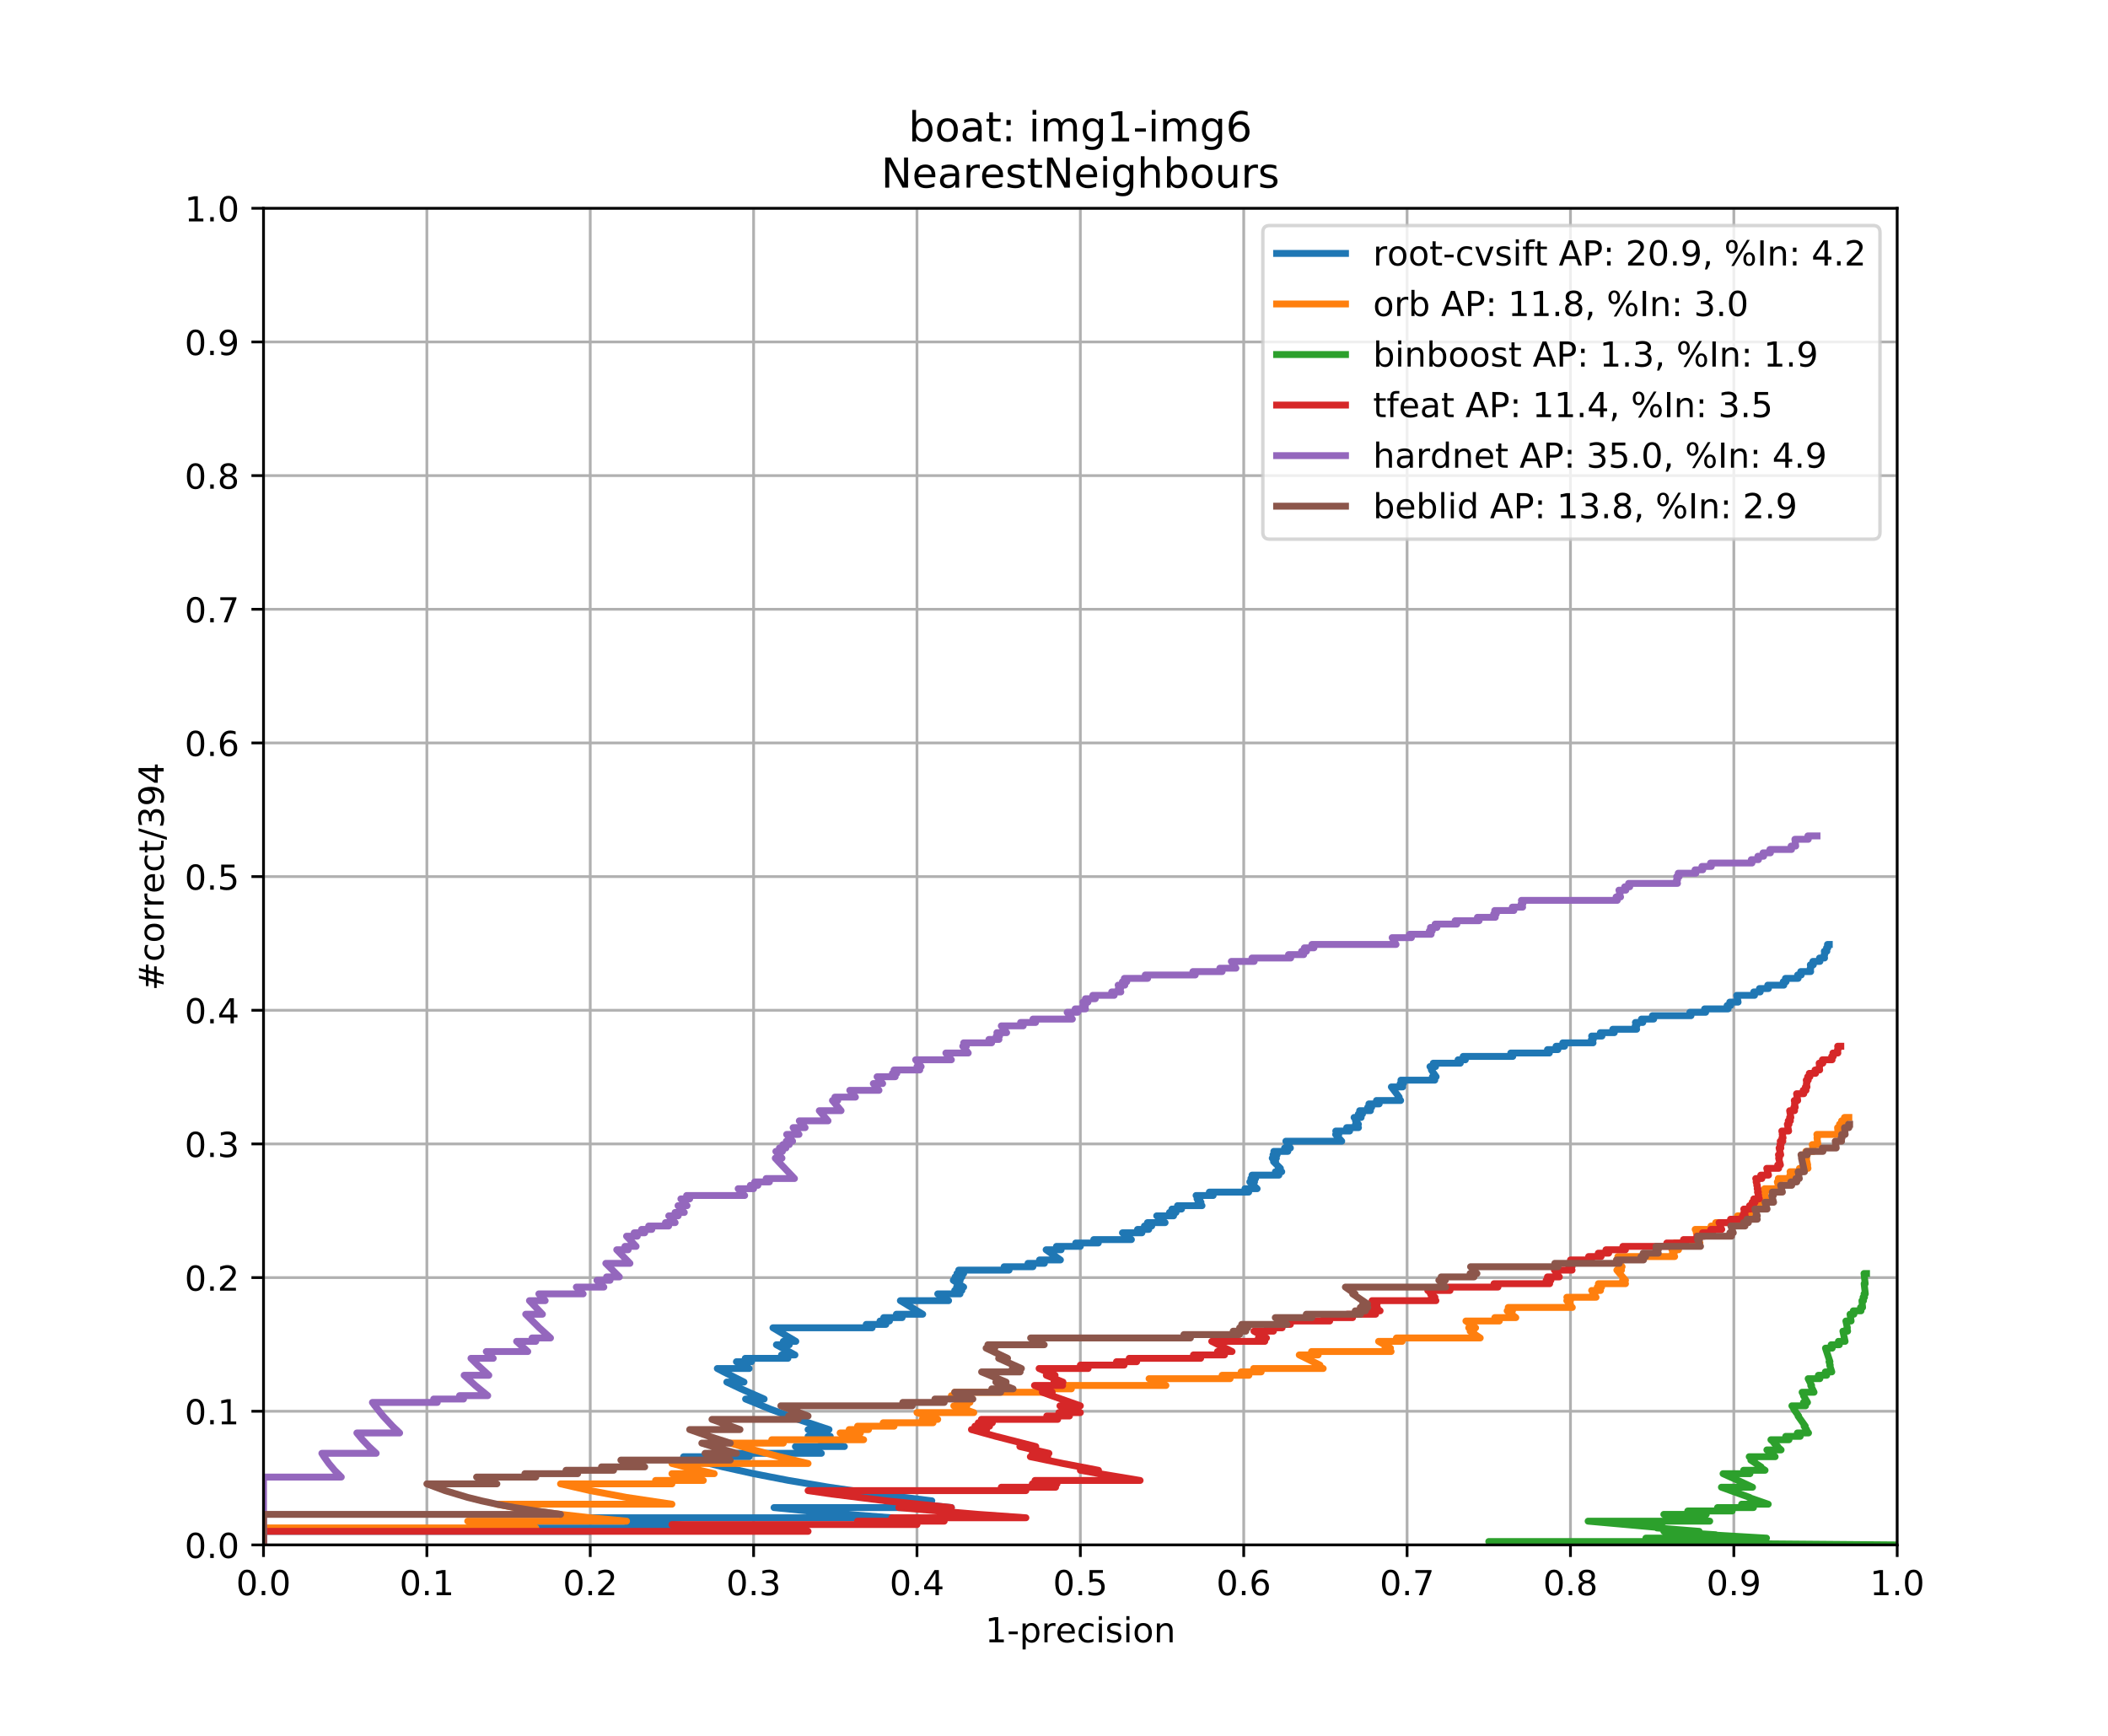 <?xml version="1.0" encoding="utf-8" standalone="no"?>
<!DOCTYPE svg PUBLIC "-//W3C//DTD SVG 1.1//EN"
  "http://www.w3.org/Graphics/SVG/1.1/DTD/svg11.dtd">
<!-- Created with matplotlib (https://matplotlib.org/) -->
<svg height="504pt" version="1.1" viewBox="0 0 612 504" width="612pt" xmlns="http://www.w3.org/2000/svg" xmlns:xlink="http://www.w3.org/1999/xlink">
 <defs>
  <style type="text/css">
*{stroke-linecap:butt;stroke-linejoin:round;}
  </style>
 </defs>
 <g id="figure_1">
  <g id="patch_1">
   <path d="M 0 504 
L 612 504 
L 612 0 
L 0 0 
z
" style="fill:#ffffff;"/>
  </g>
  <g id="axes_1">
   <g id="patch_2">
    <path d="M 76.5 448.56 
L 550.8 448.56 
L 550.8 60.48 
L 76.5 60.48 
z
" style="fill:#ffffff;"/>
   </g>
   <g id="matplotlib.axis_1">
    <g id="xtick_1">
     <g id="line2d_1">
      <path clip-path="url(#p64e49b65e8)" d="M 76.5 448.56 
L 76.5 60.48 
" style="fill:none;stroke:#b0b0b0;stroke-linecap:square;stroke-width:0.8;"/>
     </g>
     <g id="line2d_2">
      <defs>
       <path d="M 0 0 
L 0 3.5 
" id="mc83222928a" style="stroke:#000000;stroke-width:0.8;"/>
      </defs>
      <g>
       <use style="stroke:#000000;stroke-width:0.8;" x="76.5" xlink:href="#mc83222928a" y="448.56"/>
      </g>
     </g>
     <g id="text_1">
      <!-- 0.0 -->
      <defs>
       <path d="M 31.781 66.406 
Q 24.172 66.406 20.328 58.906 
Q 16.5 51.422 16.5 36.375 
Q 16.5 21.391 20.328 13.891 
Q 24.172 6.391 31.781 6.391 
Q 39.453 6.391 43.281 13.891 
Q 47.125 21.391 47.125 36.375 
Q 47.125 51.422 43.281 58.906 
Q 39.453 66.406 31.781 66.406 
z
M 31.781 74.219 
Q 44.047 74.219 50.516 64.516 
Q 56.984 54.828 56.984 36.375 
Q 56.984 17.969 50.516 8.266 
Q 44.047 -1.422 31.781 -1.422 
Q 19.531 -1.422 13.062 8.266 
Q 6.594 17.969 6.594 36.375 
Q 6.594 54.828 13.062 64.516 
Q 19.531 74.219 31.781 74.219 
z
" id="DejaVuSans-48"/>
       <path d="M 10.688 12.406 
L 21 12.406 
L 21 0 
L 10.688 0 
z
" id="DejaVuSans-46"/>
      </defs>
      <g transform="translate(68.548 463.158)scale(0.1 -0.1)">
       <use xlink:href="#DejaVuSans-48"/>
       <use x="63.623" xlink:href="#DejaVuSans-46"/>
       <use x="95.41" xlink:href="#DejaVuSans-48"/>
      </g>
     </g>
    </g>
    <g id="xtick_2">
     <g id="line2d_3">
      <path clip-path="url(#p64e49b65e8)" d="M 123.93 448.56 
L 123.93 60.48 
" style="fill:none;stroke:#b0b0b0;stroke-linecap:square;stroke-width:0.8;"/>
     </g>
     <g id="line2d_4">
      <g>
       <use style="stroke:#000000;stroke-width:0.8;" x="123.93" xlink:href="#mc83222928a" y="448.56"/>
      </g>
     </g>
     <g id="text_2">
      <!-- 0.1 -->
      <defs>
       <path d="M 12.406 8.297 
L 28.516 8.297 
L 28.516 63.922 
L 10.984 60.406 
L 10.984 69.391 
L 28.422 72.906 
L 38.281 72.906 
L 38.281 8.297 
L 54.391 8.297 
L 54.391 0 
L 12.406 0 
z
" id="DejaVuSans-49"/>
      </defs>
      <g transform="translate(115.978 463.158)scale(0.1 -0.1)">
       <use xlink:href="#DejaVuSans-48"/>
       <use x="63.623" xlink:href="#DejaVuSans-46"/>
       <use x="95.41" xlink:href="#DejaVuSans-49"/>
      </g>
     </g>
    </g>
    <g id="xtick_3">
     <g id="line2d_5">
      <path clip-path="url(#p64e49b65e8)" d="M 171.36 448.56 
L 171.36 60.48 
" style="fill:none;stroke:#b0b0b0;stroke-linecap:square;stroke-width:0.8;"/>
     </g>
     <g id="line2d_6">
      <g>
       <use style="stroke:#000000;stroke-width:0.8;" x="171.36" xlink:href="#mc83222928a" y="448.56"/>
      </g>
     </g>
     <g id="text_3">
      <!-- 0.2 -->
      <defs>
       <path d="M 19.188 8.297 
L 53.609 8.297 
L 53.609 0 
L 7.328 0 
L 7.328 8.297 
Q 12.938 14.109 22.625 23.891 
Q 32.328 33.688 34.812 36.531 
Q 39.547 41.844 41.422 45.531 
Q 43.312 49.219 43.312 52.781 
Q 43.312 58.594 39.234 62.25 
Q 35.156 65.922 28.609 65.922 
Q 23.969 65.922 18.812 64.312 
Q 13.672 62.703 7.812 59.422 
L 7.812 69.391 
Q 13.766 71.781 18.938 73 
Q 24.125 74.219 28.422 74.219 
Q 39.75 74.219 46.484 68.547 
Q 53.219 62.891 53.219 53.422 
Q 53.219 48.922 51.531 44.891 
Q 49.859 40.875 45.406 35.406 
Q 44.188 33.984 37.641 27.219 
Q 31.109 20.453 19.188 8.297 
z
" id="DejaVuSans-50"/>
      </defs>
      <g transform="translate(163.408 463.158)scale(0.1 -0.1)">
       <use xlink:href="#DejaVuSans-48"/>
       <use x="63.623" xlink:href="#DejaVuSans-46"/>
       <use x="95.41" xlink:href="#DejaVuSans-50"/>
      </g>
     </g>
    </g>
    <g id="xtick_4">
     <g id="line2d_7">
      <path clip-path="url(#p64e49b65e8)" d="M 218.79 448.56 
L 218.79 60.48 
" style="fill:none;stroke:#b0b0b0;stroke-linecap:square;stroke-width:0.8;"/>
     </g>
     <g id="line2d_8">
      <g>
       <use style="stroke:#000000;stroke-width:0.8;" x="218.79" xlink:href="#mc83222928a" y="448.56"/>
      </g>
     </g>
     <g id="text_4">
      <!-- 0.3 -->
      <defs>
       <path d="M 40.578 39.312 
Q 47.656 37.797 51.625 33 
Q 55.609 28.219 55.609 21.188 
Q 55.609 10.406 48.188 4.484 
Q 40.766 -1.422 27.094 -1.422 
Q 22.516 -1.422 17.656 -0.516 
Q 12.797 0.391 7.625 2.203 
L 7.625 11.719 
Q 11.719 9.328 16.594 8.109 
Q 21.484 6.891 26.812 6.891 
Q 36.078 6.891 40.938 10.547 
Q 45.797 14.203 45.797 21.188 
Q 45.797 27.641 41.281 31.266 
Q 36.766 34.906 28.719 34.906 
L 20.219 34.906 
L 20.219 43.016 
L 29.109 43.016 
Q 36.375 43.016 40.234 45.922 
Q 44.094 48.828 44.094 54.297 
Q 44.094 59.906 40.109 62.906 
Q 36.141 65.922 28.719 65.922 
Q 24.656 65.922 20.016 65.031 
Q 15.375 64.156 9.812 62.312 
L 9.812 71.094 
Q 15.438 72.656 20.344 73.438 
Q 25.25 74.219 29.594 74.219 
Q 40.828 74.219 47.359 69.109 
Q 53.906 64.016 53.906 55.328 
Q 53.906 49.266 50.438 45.094 
Q 46.969 40.922 40.578 39.312 
z
" id="DejaVuSans-51"/>
      </defs>
      <g transform="translate(210.838 463.158)scale(0.1 -0.1)">
       <use xlink:href="#DejaVuSans-48"/>
       <use x="63.623" xlink:href="#DejaVuSans-46"/>
       <use x="95.41" xlink:href="#DejaVuSans-51"/>
      </g>
     </g>
    </g>
    <g id="xtick_5">
     <g id="line2d_9">
      <path clip-path="url(#p64e49b65e8)" d="M 266.22 448.56 
L 266.22 60.48 
" style="fill:none;stroke:#b0b0b0;stroke-linecap:square;stroke-width:0.8;"/>
     </g>
     <g id="line2d_10">
      <g>
       <use style="stroke:#000000;stroke-width:0.8;" x="266.22" xlink:href="#mc83222928a" y="448.56"/>
      </g>
     </g>
     <g id="text_5">
      <!-- 0.4 -->
      <defs>
       <path d="M 37.797 64.312 
L 12.891 25.391 
L 37.797 25.391 
z
M 35.203 72.906 
L 47.609 72.906 
L 47.609 25.391 
L 58.016 25.391 
L 58.016 17.188 
L 47.609 17.188 
L 47.609 0 
L 37.797 0 
L 37.797 17.188 
L 4.891 17.188 
L 4.891 26.703 
z
" id="DejaVuSans-52"/>
      </defs>
      <g transform="translate(258.268 463.158)scale(0.1 -0.1)">
       <use xlink:href="#DejaVuSans-48"/>
       <use x="63.623" xlink:href="#DejaVuSans-46"/>
       <use x="95.41" xlink:href="#DejaVuSans-52"/>
      </g>
     </g>
    </g>
    <g id="xtick_6">
     <g id="line2d_11">
      <path clip-path="url(#p64e49b65e8)" d="M 313.65 448.56 
L 313.65 60.48 
" style="fill:none;stroke:#b0b0b0;stroke-linecap:square;stroke-width:0.8;"/>
     </g>
     <g id="line2d_12">
      <g>
       <use style="stroke:#000000;stroke-width:0.8;" x="313.65" xlink:href="#mc83222928a" y="448.56"/>
      </g>
     </g>
     <g id="text_6">
      <!-- 0.5 -->
      <defs>
       <path d="M 10.797 72.906 
L 49.516 72.906 
L 49.516 64.594 
L 19.828 64.594 
L 19.828 46.734 
Q 21.969 47.469 24.109 47.828 
Q 26.266 48.188 28.422 48.188 
Q 40.625 48.188 47.75 41.5 
Q 54.891 34.812 54.891 23.391 
Q 54.891 11.625 47.562 5.094 
Q 40.234 -1.422 26.906 -1.422 
Q 22.312 -1.422 17.547 -0.641 
Q 12.797 0.141 7.719 1.703 
L 7.719 11.625 
Q 12.109 9.234 16.797 8.062 
Q 21.484 6.891 26.703 6.891 
Q 35.156 6.891 40.078 11.328 
Q 45.016 15.766 45.016 23.391 
Q 45.016 31 40.078 35.438 
Q 35.156 39.891 26.703 39.891 
Q 22.75 39.891 18.812 39.016 
Q 14.891 38.141 10.797 36.281 
z
" id="DejaVuSans-53"/>
      </defs>
      <g transform="translate(305.698 463.158)scale(0.1 -0.1)">
       <use xlink:href="#DejaVuSans-48"/>
       <use x="63.623" xlink:href="#DejaVuSans-46"/>
       <use x="95.41" xlink:href="#DejaVuSans-53"/>
      </g>
     </g>
    </g>
    <g id="xtick_7">
     <g id="line2d_13">
      <path clip-path="url(#p64e49b65e8)" d="M 361.08 448.56 
L 361.08 60.48 
" style="fill:none;stroke:#b0b0b0;stroke-linecap:square;stroke-width:0.8;"/>
     </g>
     <g id="line2d_14">
      <g>
       <use style="stroke:#000000;stroke-width:0.8;" x="361.08" xlink:href="#mc83222928a" y="448.56"/>
      </g>
     </g>
     <g id="text_7">
      <!-- 0.6 -->
      <defs>
       <path d="M 33.016 40.375 
Q 26.375 40.375 22.484 35.828 
Q 18.609 31.297 18.609 23.391 
Q 18.609 15.531 22.484 10.953 
Q 26.375 6.391 33.016 6.391 
Q 39.656 6.391 43.531 10.953 
Q 47.406 15.531 47.406 23.391 
Q 47.406 31.297 43.531 35.828 
Q 39.656 40.375 33.016 40.375 
z
M 52.594 71.297 
L 52.594 62.312 
Q 48.875 64.062 45.094 64.984 
Q 41.312 65.922 37.594 65.922 
Q 27.828 65.922 22.672 59.328 
Q 17.531 52.734 16.797 39.406 
Q 19.672 43.656 24.016 45.922 
Q 28.375 48.188 33.594 48.188 
Q 44.578 48.188 50.953 41.516 
Q 57.328 34.859 57.328 23.391 
Q 57.328 12.156 50.688 5.359 
Q 44.047 -1.422 33.016 -1.422 
Q 20.359 -1.422 13.672 8.266 
Q 6.984 17.969 6.984 36.375 
Q 6.984 53.656 15.188 63.938 
Q 23.391 74.219 37.203 74.219 
Q 40.922 74.219 44.703 73.484 
Q 48.484 72.75 52.594 71.297 
z
" id="DejaVuSans-54"/>
      </defs>
      <g transform="translate(353.128 463.158)scale(0.1 -0.1)">
       <use xlink:href="#DejaVuSans-48"/>
       <use x="63.623" xlink:href="#DejaVuSans-46"/>
       <use x="95.41" xlink:href="#DejaVuSans-54"/>
      </g>
     </g>
    </g>
    <g id="xtick_8">
     <g id="line2d_15">
      <path clip-path="url(#p64e49b65e8)" d="M 408.51 448.56 
L 408.51 60.48 
" style="fill:none;stroke:#b0b0b0;stroke-linecap:square;stroke-width:0.8;"/>
     </g>
     <g id="line2d_16">
      <g>
       <use style="stroke:#000000;stroke-width:0.8;" x="408.51" xlink:href="#mc83222928a" y="448.56"/>
      </g>
     </g>
     <g id="text_8">
      <!-- 0.7 -->
      <defs>
       <path d="M 8.203 72.906 
L 55.078 72.906 
L 55.078 68.703 
L 28.609 0 
L 18.312 0 
L 43.219 64.594 
L 8.203 64.594 
z
" id="DejaVuSans-55"/>
      </defs>
      <g transform="translate(400.558 463.158)scale(0.1 -0.1)">
       <use xlink:href="#DejaVuSans-48"/>
       <use x="63.623" xlink:href="#DejaVuSans-46"/>
       <use x="95.41" xlink:href="#DejaVuSans-55"/>
      </g>
     </g>
    </g>
    <g id="xtick_9">
     <g id="line2d_17">
      <path clip-path="url(#p64e49b65e8)" d="M 455.94 448.56 
L 455.94 60.48 
" style="fill:none;stroke:#b0b0b0;stroke-linecap:square;stroke-width:0.8;"/>
     </g>
     <g id="line2d_18">
      <g>
       <use style="stroke:#000000;stroke-width:0.8;" x="455.94" xlink:href="#mc83222928a" y="448.56"/>
      </g>
     </g>
     <g id="text_9">
      <!-- 0.8 -->
      <defs>
       <path d="M 31.781 34.625 
Q 24.75 34.625 20.719 30.859 
Q 16.703 27.094 16.703 20.516 
Q 16.703 13.922 20.719 10.156 
Q 24.75 6.391 31.781 6.391 
Q 38.812 6.391 42.859 10.172 
Q 46.922 13.969 46.922 20.516 
Q 46.922 27.094 42.891 30.859 
Q 38.875 34.625 31.781 34.625 
z
M 21.922 38.812 
Q 15.578 40.375 12.031 44.719 
Q 8.5 49.078 8.5 55.328 
Q 8.5 64.062 14.719 69.141 
Q 20.953 74.219 31.781 74.219 
Q 42.672 74.219 48.875 69.141 
Q 55.078 64.062 55.078 55.328 
Q 55.078 49.078 51.531 44.719 
Q 48 40.375 41.703 38.812 
Q 48.828 37.156 52.797 32.312 
Q 56.781 27.484 56.781 20.516 
Q 56.781 9.906 50.312 4.234 
Q 43.844 -1.422 31.781 -1.422 
Q 19.734 -1.422 13.25 4.234 
Q 6.781 9.906 6.781 20.516 
Q 6.781 27.484 10.781 32.312 
Q 14.797 37.156 21.922 38.812 
z
M 18.312 54.391 
Q 18.312 48.734 21.844 45.562 
Q 25.391 42.391 31.781 42.391 
Q 38.141 42.391 41.719 45.562 
Q 45.312 48.734 45.312 54.391 
Q 45.312 60.062 41.719 63.234 
Q 38.141 66.406 31.781 66.406 
Q 25.391 66.406 21.844 63.234 
Q 18.312 60.062 18.312 54.391 
z
" id="DejaVuSans-56"/>
      </defs>
      <g transform="translate(447.988 463.158)scale(0.1 -0.1)">
       <use xlink:href="#DejaVuSans-48"/>
       <use x="63.623" xlink:href="#DejaVuSans-46"/>
       <use x="95.41" xlink:href="#DejaVuSans-56"/>
      </g>
     </g>
    </g>
    <g id="xtick_10">
     <g id="line2d_19">
      <path clip-path="url(#p64e49b65e8)" d="M 503.37 448.56 
L 503.37 60.48 
" style="fill:none;stroke:#b0b0b0;stroke-linecap:square;stroke-width:0.8;"/>
     </g>
     <g id="line2d_20">
      <g>
       <use style="stroke:#000000;stroke-width:0.8;" x="503.37" xlink:href="#mc83222928a" y="448.56"/>
      </g>
     </g>
     <g id="text_10">
      <!-- 0.9 -->
      <defs>
       <path d="M 10.984 1.516 
L 10.984 10.5 
Q 14.703 8.734 18.5 7.812 
Q 22.312 6.891 25.984 6.891 
Q 35.75 6.891 40.891 13.453 
Q 46.047 20.016 46.781 33.406 
Q 43.953 29.203 39.594 26.953 
Q 35.25 24.703 29.984 24.703 
Q 19.047 24.703 12.672 31.312 
Q 6.297 37.938 6.297 49.422 
Q 6.297 60.641 12.938 67.422 
Q 19.578 74.219 30.609 74.219 
Q 43.266 74.219 49.922 64.516 
Q 56.594 54.828 56.594 36.375 
Q 56.594 19.141 48.406 8.859 
Q 40.234 -1.422 26.422 -1.422 
Q 22.703 -1.422 18.891 -0.688 
Q 15.094 0.047 10.984 1.516 
z
M 30.609 32.422 
Q 37.25 32.422 41.125 36.953 
Q 45.016 41.5 45.016 49.422 
Q 45.016 57.281 41.125 61.844 
Q 37.25 66.406 30.609 66.406 
Q 23.969 66.406 20.094 61.844 
Q 16.219 57.281 16.219 49.422 
Q 16.219 41.5 20.094 36.953 
Q 23.969 32.422 30.609 32.422 
z
" id="DejaVuSans-57"/>
      </defs>
      <g transform="translate(495.418 463.158)scale(0.1 -0.1)">
       <use xlink:href="#DejaVuSans-48"/>
       <use x="63.623" xlink:href="#DejaVuSans-46"/>
       <use x="95.41" xlink:href="#DejaVuSans-57"/>
      </g>
     </g>
    </g>
    <g id="xtick_11">
     <g id="line2d_21">
      <path clip-path="url(#p64e49b65e8)" d="M 550.8 448.56 
L 550.8 60.48 
" style="fill:none;stroke:#b0b0b0;stroke-linecap:square;stroke-width:0.8;"/>
     </g>
     <g id="line2d_22">
      <g>
       <use style="stroke:#000000;stroke-width:0.8;" x="550.8" xlink:href="#mc83222928a" y="448.56"/>
      </g>
     </g>
     <g id="text_11">
      <!-- 1.0 -->
      <g transform="translate(542.848 463.158)scale(0.1 -0.1)">
       <use xlink:href="#DejaVuSans-49"/>
       <use x="63.623" xlink:href="#DejaVuSans-46"/>
       <use x="95.41" xlink:href="#DejaVuSans-48"/>
      </g>
     </g>
    </g>
    <g id="text_12">
     <!-- 1-precision -->
     <defs>
      <path d="M 4.891 31.391 
L 31.203 31.391 
L 31.203 23.391 
L 4.891 23.391 
z
" id="DejaVuSans-45"/>
      <path d="M 18.109 8.203 
L 18.109 -20.797 
L 9.078 -20.797 
L 9.078 54.688 
L 18.109 54.688 
L 18.109 46.391 
Q 20.953 51.266 25.266 53.625 
Q 29.594 56 35.594 56 
Q 45.562 56 51.781 48.094 
Q 58.016 40.188 58.016 27.297 
Q 58.016 14.406 51.781 6.484 
Q 45.562 -1.422 35.594 -1.422 
Q 29.594 -1.422 25.266 0.953 
Q 20.953 3.328 18.109 8.203 
z
M 48.688 27.297 
Q 48.688 37.203 44.609 42.844 
Q 40.531 48.484 33.406 48.484 
Q 26.266 48.484 22.188 42.844 
Q 18.109 37.203 18.109 27.297 
Q 18.109 17.391 22.188 11.75 
Q 26.266 6.109 33.406 6.109 
Q 40.531 6.109 44.609 11.75 
Q 48.688 17.391 48.688 27.297 
z
" id="DejaVuSans-112"/>
      <path d="M 41.109 46.297 
Q 39.594 47.172 37.812 47.578 
Q 36.031 48 33.891 48 
Q 26.266 48 22.188 43.047 
Q 18.109 38.094 18.109 28.812 
L 18.109 0 
L 9.078 0 
L 9.078 54.688 
L 18.109 54.688 
L 18.109 46.188 
Q 20.953 51.172 25.484 53.578 
Q 30.031 56 36.531 56 
Q 37.453 56 38.578 55.875 
Q 39.703 55.766 41.062 55.516 
z
" id="DejaVuSans-114"/>
      <path d="M 56.203 29.594 
L 56.203 25.203 
L 14.891 25.203 
Q 15.484 15.922 20.484 11.062 
Q 25.484 6.203 34.422 6.203 
Q 39.594 6.203 44.453 7.469 
Q 49.312 8.734 54.109 11.281 
L 54.109 2.781 
Q 49.266 0.734 44.188 -0.344 
Q 39.109 -1.422 33.891 -1.422 
Q 20.797 -1.422 13.156 6.188 
Q 5.516 13.812 5.516 26.812 
Q 5.516 40.234 12.766 48.109 
Q 20.016 56 32.328 56 
Q 43.359 56 49.781 48.891 
Q 56.203 41.797 56.203 29.594 
z
M 47.219 32.234 
Q 47.125 39.594 43.094 43.984 
Q 39.062 48.391 32.422 48.391 
Q 24.906 48.391 20.391 44.141 
Q 15.875 39.891 15.188 32.172 
z
" id="DejaVuSans-101"/>
      <path d="M 48.781 52.594 
L 48.781 44.188 
Q 44.969 46.297 41.141 47.344 
Q 37.312 48.391 33.406 48.391 
Q 24.656 48.391 19.812 42.844 
Q 14.984 37.312 14.984 27.297 
Q 14.984 17.281 19.812 11.734 
Q 24.656 6.203 33.406 6.203 
Q 37.312 6.203 41.141 7.25 
Q 44.969 8.297 48.781 10.406 
L 48.781 2.094 
Q 45.016 0.344 40.984 -0.531 
Q 36.969 -1.422 32.422 -1.422 
Q 20.062 -1.422 12.781 6.344 
Q 5.516 14.109 5.516 27.297 
Q 5.516 40.672 12.859 48.328 
Q 20.219 56 33.016 56 
Q 37.156 56 41.109 55.141 
Q 45.062 54.297 48.781 52.594 
z
" id="DejaVuSans-99"/>
      <path d="M 9.422 54.688 
L 18.406 54.688 
L 18.406 0 
L 9.422 0 
z
M 9.422 75.984 
L 18.406 75.984 
L 18.406 64.594 
L 9.422 64.594 
z
" id="DejaVuSans-105"/>
      <path d="M 44.281 53.078 
L 44.281 44.578 
Q 40.484 46.531 36.375 47.5 
Q 32.281 48.484 27.875 48.484 
Q 21.188 48.484 17.844 46.438 
Q 14.5 44.391 14.5 40.281 
Q 14.5 37.156 16.891 35.375 
Q 19.281 33.594 26.516 31.984 
L 29.594 31.297 
Q 39.156 29.25 43.188 25.516 
Q 47.219 21.781 47.219 15.094 
Q 47.219 7.469 41.188 3.016 
Q 35.156 -1.422 24.609 -1.422 
Q 20.219 -1.422 15.453 -0.562 
Q 10.688 0.297 5.422 2 
L 5.422 11.281 
Q 10.406 8.688 15.234 7.391 
Q 20.062 6.109 24.812 6.109 
Q 31.156 6.109 34.562 8.281 
Q 37.984 10.453 37.984 14.406 
Q 37.984 18.062 35.516 20.016 
Q 33.062 21.969 24.703 23.781 
L 21.578 24.516 
Q 13.234 26.266 9.516 29.906 
Q 5.812 33.547 5.812 39.891 
Q 5.812 47.609 11.281 51.797 
Q 16.75 56 26.812 56 
Q 31.781 56 36.172 55.266 
Q 40.578 54.547 44.281 53.078 
z
" id="DejaVuSans-115"/>
      <path d="M 30.609 48.391 
Q 23.391 48.391 19.188 42.75 
Q 14.984 37.109 14.984 27.297 
Q 14.984 17.484 19.156 11.844 
Q 23.344 6.203 30.609 6.203 
Q 37.797 6.203 41.984 11.859 
Q 46.188 17.531 46.188 27.297 
Q 46.188 37.016 41.984 42.703 
Q 37.797 48.391 30.609 48.391 
z
M 30.609 56 
Q 42.328 56 49.016 48.375 
Q 55.719 40.766 55.719 27.297 
Q 55.719 13.875 49.016 6.219 
Q 42.328 -1.422 30.609 -1.422 
Q 18.844 -1.422 12.172 6.219 
Q 5.516 13.875 5.516 27.297 
Q 5.516 40.766 12.172 48.375 
Q 18.844 56 30.609 56 
z
" id="DejaVuSans-111"/>
      <path d="M 54.891 33.016 
L 54.891 0 
L 45.906 0 
L 45.906 32.719 
Q 45.906 40.484 42.875 44.328 
Q 39.844 48.188 33.797 48.188 
Q 26.516 48.188 22.312 43.547 
Q 18.109 38.922 18.109 30.906 
L 18.109 0 
L 9.078 0 
L 9.078 54.688 
L 18.109 54.688 
L 18.109 46.188 
Q 21.344 51.125 25.703 53.562 
Q 30.078 56 35.797 56 
Q 45.219 56 50.047 50.172 
Q 54.891 44.344 54.891 33.016 
z
" id="DejaVuSans-110"/>
     </defs>
     <g transform="translate(286 476.837)scale(0.1 -0.1)">
      <use xlink:href="#DejaVuSans-49"/>
      <use x="63.623" xlink:href="#DejaVuSans-45"/>
      <use x="99.707" xlink:href="#DejaVuSans-112"/>
      <use x="163.184" xlink:href="#DejaVuSans-114"/>
      <use x="204.266" xlink:href="#DejaVuSans-101"/>
      <use x="265.789" xlink:href="#DejaVuSans-99"/>
      <use x="320.77" xlink:href="#DejaVuSans-105"/>
      <use x="348.553" xlink:href="#DejaVuSans-115"/>
      <use x="400.652" xlink:href="#DejaVuSans-105"/>
      <use x="428.436" xlink:href="#DejaVuSans-111"/>
      <use x="489.617" xlink:href="#DejaVuSans-110"/>
     </g>
    </g>
   </g>
   <g id="matplotlib.axis_2">
    <g id="ytick_1">
     <g id="line2d_23">
      <path clip-path="url(#p64e49b65e8)" d="M 76.5 448.56 
L 550.8 448.56 
" style="fill:none;stroke:#b0b0b0;stroke-linecap:square;stroke-width:0.8;"/>
     </g>
     <g id="line2d_24">
      <defs>
       <path d="M 0 0 
L -3.5 0 
" id="m7e56186a3f" style="stroke:#000000;stroke-width:0.8;"/>
      </defs>
      <g>
       <use style="stroke:#000000;stroke-width:0.8;" x="76.5" xlink:href="#m7e56186a3f" y="448.56"/>
      </g>
     </g>
     <g id="text_13">
      <!-- 0.0 -->
      <g transform="translate(53.597 452.359)scale(0.1 -0.1)">
       <use xlink:href="#DejaVuSans-48"/>
       <use x="63.623" xlink:href="#DejaVuSans-46"/>
       <use x="95.41" xlink:href="#DejaVuSans-48"/>
      </g>
     </g>
    </g>
    <g id="ytick_2">
     <g id="line2d_25">
      <path clip-path="url(#p64e49b65e8)" d="M 76.5 409.752 
L 550.8 409.752 
" style="fill:none;stroke:#b0b0b0;stroke-linecap:square;stroke-width:0.8;"/>
     </g>
     <g id="line2d_26">
      <g>
       <use style="stroke:#000000;stroke-width:0.8;" x="76.5" xlink:href="#m7e56186a3f" y="409.752"/>
      </g>
     </g>
     <g id="text_14">
      <!-- 0.1 -->
      <g transform="translate(53.597 413.551)scale(0.1 -0.1)">
       <use xlink:href="#DejaVuSans-48"/>
       <use x="63.623" xlink:href="#DejaVuSans-46"/>
       <use x="95.41" xlink:href="#DejaVuSans-49"/>
      </g>
     </g>
    </g>
    <g id="ytick_3">
     <g id="line2d_27">
      <path clip-path="url(#p64e49b65e8)" d="M 76.5 370.944 
L 550.8 370.944 
" style="fill:none;stroke:#b0b0b0;stroke-linecap:square;stroke-width:0.8;"/>
     </g>
     <g id="line2d_28">
      <g>
       <use style="stroke:#000000;stroke-width:0.8;" x="76.5" xlink:href="#m7e56186a3f" y="370.944"/>
      </g>
     </g>
     <g id="text_15">
      <!-- 0.2 -->
      <g transform="translate(53.597 374.743)scale(0.1 -0.1)">
       <use xlink:href="#DejaVuSans-48"/>
       <use x="63.623" xlink:href="#DejaVuSans-46"/>
       <use x="95.41" xlink:href="#DejaVuSans-50"/>
      </g>
     </g>
    </g>
    <g id="ytick_4">
     <g id="line2d_29">
      <path clip-path="url(#p64e49b65e8)" d="M 76.5 332.136 
L 550.8 332.136 
" style="fill:none;stroke:#b0b0b0;stroke-linecap:square;stroke-width:0.8;"/>
     </g>
     <g id="line2d_30">
      <g>
       <use style="stroke:#000000;stroke-width:0.8;" x="76.5" xlink:href="#m7e56186a3f" y="332.136"/>
      </g>
     </g>
     <g id="text_16">
      <!-- 0.3 -->
      <g transform="translate(53.597 335.935)scale(0.1 -0.1)">
       <use xlink:href="#DejaVuSans-48"/>
       <use x="63.623" xlink:href="#DejaVuSans-46"/>
       <use x="95.41" xlink:href="#DejaVuSans-51"/>
      </g>
     </g>
    </g>
    <g id="ytick_5">
     <g id="line2d_31">
      <path clip-path="url(#p64e49b65e8)" d="M 76.5 293.328 
L 550.8 293.328 
" style="fill:none;stroke:#b0b0b0;stroke-linecap:square;stroke-width:0.8;"/>
     </g>
     <g id="line2d_32">
      <g>
       <use style="stroke:#000000;stroke-width:0.8;" x="76.5" xlink:href="#m7e56186a3f" y="293.328"/>
      </g>
     </g>
     <g id="text_17">
      <!-- 0.4 -->
      <g transform="translate(53.597 297.127)scale(0.1 -0.1)">
       <use xlink:href="#DejaVuSans-48"/>
       <use x="63.623" xlink:href="#DejaVuSans-46"/>
       <use x="95.41" xlink:href="#DejaVuSans-52"/>
      </g>
     </g>
    </g>
    <g id="ytick_6">
     <g id="line2d_33">
      <path clip-path="url(#p64e49b65e8)" d="M 76.5 254.52 
L 550.8 254.52 
" style="fill:none;stroke:#b0b0b0;stroke-linecap:square;stroke-width:0.8;"/>
     </g>
     <g id="line2d_34">
      <g>
       <use style="stroke:#000000;stroke-width:0.8;" x="76.5" xlink:href="#m7e56186a3f" y="254.52"/>
      </g>
     </g>
     <g id="text_18">
      <!-- 0.5 -->
      <g transform="translate(53.597 258.319)scale(0.1 -0.1)">
       <use xlink:href="#DejaVuSans-48"/>
       <use x="63.623" xlink:href="#DejaVuSans-46"/>
       <use x="95.41" xlink:href="#DejaVuSans-53"/>
      </g>
     </g>
    </g>
    <g id="ytick_7">
     <g id="line2d_35">
      <path clip-path="url(#p64e49b65e8)" d="M 76.5 215.712 
L 550.8 215.712 
" style="fill:none;stroke:#b0b0b0;stroke-linecap:square;stroke-width:0.8;"/>
     </g>
     <g id="line2d_36">
      <g>
       <use style="stroke:#000000;stroke-width:0.8;" x="76.5" xlink:href="#m7e56186a3f" y="215.712"/>
      </g>
     </g>
     <g id="text_19">
      <!-- 0.6 -->
      <g transform="translate(53.597 219.511)scale(0.1 -0.1)">
       <use xlink:href="#DejaVuSans-48"/>
       <use x="63.623" xlink:href="#DejaVuSans-46"/>
       <use x="95.41" xlink:href="#DejaVuSans-54"/>
      </g>
     </g>
    </g>
    <g id="ytick_8">
     <g id="line2d_37">
      <path clip-path="url(#p64e49b65e8)" d="M 76.5 176.904 
L 550.8 176.904 
" style="fill:none;stroke:#b0b0b0;stroke-linecap:square;stroke-width:0.8;"/>
     </g>
     <g id="line2d_38">
      <g>
       <use style="stroke:#000000;stroke-width:0.8;" x="76.5" xlink:href="#m7e56186a3f" y="176.904"/>
      </g>
     </g>
     <g id="text_20">
      <!-- 0.7 -->
      <g transform="translate(53.597 180.703)scale(0.1 -0.1)">
       <use xlink:href="#DejaVuSans-48"/>
       <use x="63.623" xlink:href="#DejaVuSans-46"/>
       <use x="95.41" xlink:href="#DejaVuSans-55"/>
      </g>
     </g>
    </g>
    <g id="ytick_9">
     <g id="line2d_39">
      <path clip-path="url(#p64e49b65e8)" d="M 76.5 138.096 
L 550.8 138.096 
" style="fill:none;stroke:#b0b0b0;stroke-linecap:square;stroke-width:0.8;"/>
     </g>
     <g id="line2d_40">
      <g>
       <use style="stroke:#000000;stroke-width:0.8;" x="76.5" xlink:href="#m7e56186a3f" y="138.096"/>
      </g>
     </g>
     <g id="text_21">
      <!-- 0.8 -->
      <g transform="translate(53.597 141.895)scale(0.1 -0.1)">
       <use xlink:href="#DejaVuSans-48"/>
       <use x="63.623" xlink:href="#DejaVuSans-46"/>
       <use x="95.41" xlink:href="#DejaVuSans-56"/>
      </g>
     </g>
    </g>
    <g id="ytick_10">
     <g id="line2d_41">
      <path clip-path="url(#p64e49b65e8)" d="M 76.5 99.288 
L 550.8 99.288 
" style="fill:none;stroke:#b0b0b0;stroke-linecap:square;stroke-width:0.8;"/>
     </g>
     <g id="line2d_42">
      <g>
       <use style="stroke:#000000;stroke-width:0.8;" x="76.5" xlink:href="#m7e56186a3f" y="99.288"/>
      </g>
     </g>
     <g id="text_22">
      <!-- 0.9 -->
      <g transform="translate(53.597 103.087)scale(0.1 -0.1)">
       <use xlink:href="#DejaVuSans-48"/>
       <use x="63.623" xlink:href="#DejaVuSans-46"/>
       <use x="95.41" xlink:href="#DejaVuSans-57"/>
      </g>
     </g>
    </g>
    <g id="ytick_11">
     <g id="line2d_43">
      <path clip-path="url(#p64e49b65e8)" d="M 76.5 60.48 
L 550.8 60.48 
" style="fill:none;stroke:#b0b0b0;stroke-linecap:square;stroke-width:0.8;"/>
     </g>
     <g id="line2d_44">
      <g>
       <use style="stroke:#000000;stroke-width:0.8;" x="76.5" xlink:href="#m7e56186a3f" y="60.48"/>
      </g>
     </g>
     <g id="text_23">
      <!-- 1.0 -->
      <g transform="translate(53.597 64.279)scale(0.1 -0.1)">
       <use xlink:href="#DejaVuSans-49"/>
       <use x="63.623" xlink:href="#DejaVuSans-46"/>
       <use x="95.41" xlink:href="#DejaVuSans-48"/>
      </g>
     </g>
    </g>
    <g id="text_24">
     <!-- #correct/394 -->
     <defs>
      <path d="M 51.125 44 
L 36.922 44 
L 32.812 27.688 
L 47.125 27.688 
z
M 43.797 71.781 
L 38.719 51.516 
L 52.984 51.516 
L 58.109 71.781 
L 65.922 71.781 
L 60.891 51.516 
L 76.125 51.516 
L 76.125 44 
L 58.984 44 
L 54.984 27.688 
L 70.516 27.688 
L 70.516 20.219 
L 53.078 20.219 
L 48 0 
L 40.188 0 
L 45.219 20.219 
L 30.906 20.219 
L 25.875 0 
L 18.016 0 
L 23.094 20.219 
L 7.719 20.219 
L 7.719 27.688 
L 24.906 27.688 
L 29 44 
L 13.281 44 
L 13.281 51.516 
L 30.906 51.516 
L 35.891 71.781 
z
" id="DejaVuSans-35"/>
      <path d="M 18.312 70.219 
L 18.312 54.688 
L 36.812 54.688 
L 36.812 47.703 
L 18.312 47.703 
L 18.312 18.016 
Q 18.312 11.328 20.141 9.422 
Q 21.969 7.516 27.594 7.516 
L 36.812 7.516 
L 36.812 0 
L 27.594 0 
Q 17.188 0 13.234 3.875 
Q 9.281 7.766 9.281 18.016 
L 9.281 47.703 
L 2.688 47.703 
L 2.688 54.688 
L 9.281 54.688 
L 9.281 70.219 
z
" id="DejaVuSans-116"/>
      <path d="M 25.391 72.906 
L 33.688 72.906 
L 8.297 -9.281 
L 0 -9.281 
z
" id="DejaVuSans-47"/>
     </defs>
     <g transform="translate(47.517 287.641)rotate(-90)scale(0.1 -0.1)">
      <use xlink:href="#DejaVuSans-35"/>
      <use x="83.789" xlink:href="#DejaVuSans-99"/>
      <use x="138.77" xlink:href="#DejaVuSans-111"/>
      <use x="199.951" xlink:href="#DejaVuSans-114"/>
      <use x="241.049" xlink:href="#DejaVuSans-114"/>
      <use x="282.131" xlink:href="#DejaVuSans-101"/>
      <use x="343.654" xlink:href="#DejaVuSans-99"/>
      <use x="398.635" xlink:href="#DejaVuSans-116"/>
      <use x="437.844" xlink:href="#DejaVuSans-47"/>
      <use x="471.535" xlink:href="#DejaVuSans-51"/>
      <use x="535.158" xlink:href="#DejaVuSans-57"/>
      <use x="598.781" xlink:href="#DejaVuSans-52"/>
     </g>
    </g>
   </g>
   <g id="line2d_45">
    <path clip-path="url(#p64e49b65e8)" d="M 76.5 447.575 
L 76.5 444.62 
L 171.36 444.62 
L 155.55 443.635 
L 212.014 443.635 
L 195.075 442.65 
L 181.9 441.665 
L 171.36 440.68 
L 258.923 440.68 
L 245.893 439.695 
L 234.6 438.71 
L 224.719 437.725 
L 276.205 437.725 
L 257.186 435.755 
L 270.532 435.755 
L 254.363 433.785 
L 240.681 431.815 
L 228.954 429.845 
L 218.79 427.876 
L 209.897 425.906 
L 202.05 423.936 
L 198.463 422.951 
L 217.508 422.951 
L 213.797 421.966 
L 238.456 421.966 
L 230.923 419.996 
L 245.14 419.996 
L 237.964 418.026 
L 234.6 417.041 
L 241.053 417.041 
L 234.6 415.071 
L 240.681 415.071 
L 231.725 412.116 
L 223.697 409.161 
L 216.457 406.206 
L 221.85 406.206 
L 215.142 403.251 
L 211.003 401.281 
L 216 401.281 
L 210.106 398.326 
L 208.25 397.341 
L 217.508 397.341 
L 213.797 395.371 
L 218.174 395.371 
L 216.358 394.386 
L 228.744 394.386 
L 226.888 393.401 
L 230.79 393.401 
L 225.408 390.446 
L 229.148 390.446 
L 227.414 389.462 
L 231.047 389.462 
L 224.4 385.522 
L 253.2 385.522 
L 251.484 384.537 
L 257.186 384.537 
L 255.481 383.552 
L 258.241 383.552 
L 256.558 382.567 
L 261.908 382.567 
L 260.238 381.582 
L 267.884 381.582 
L 261.397 377.642 
L 275.4 377.642 
L 272.243 375.672 
L 278.721 375.672 
L 277.165 374.687 
L 279.254 374.687 
L 277.718 373.702 
L 279.771 373.702 
L 276.76 371.732 
L 278.775 371.732 
L 277.299 370.747 
L 279.28 370.747 
L 277.822 369.762 
L 279.771 369.762 
L 278.33 368.777 
L 292.959 368.777 
L 291.516 367.792 
L 299.88 367.792 
L 298.448 366.807 
L 303.209 366.807 
L 301.793 365.822 
L 307.866 365.822 
L 303.71 362.867 
L 308.07 362.867 
L 306.716 361.882 
L 313.65 361.882 
L 312.31 360.897 
L 318.862 360.897 
L 317.538 359.912 
L 328.472 359.912 
L 325.874 357.942 
L 331.526 357.942 
L 330.25 356.957 
L 333.51 356.957 
L 332.25 355.972 
L 334.372 355.972 
L 333.126 354.987 
L 338.26 354.987 
L 335.814 353.017 
L 340.722 353.017 
L 339.521 352.032 
L 341.424 352.032 
L 340.236 351.048 
L 343.031 351.048 
L 341.857 350.063 
L 348.97 350.063 
L 347.816 349.078 
L 348.672 349.078 
L 347.529 348.093 
L 348.379 348.093 
L 347.246 347.108 
L 352.211 347.108 
L 351.095 346.123 
L 362.528 346.123 
L 361.441 345.138 
L 364.974 345.138 
L 362.837 343.168 
L 364.219 343.168 
L 363.165 342.183 
L 364.529 342.183 
L 363.486 341.198 
L 371.291 341.198 
L 370.271 340.213 
L 372.125 340.213 
L 371.116 339.228 
L 371.728 339.228 
L 369.733 337.258 
L 370.342 337.258 
L 369.356 336.273 
L 370.566 336.273 
L 369.589 335.288 
L 370.785 335.288 
L 369.817 334.303 
L 373.891 334.303 
L 372.938 333.318 
L 374.631 333.318 
L 373.688 332.333 
L 374.247 332.333 
L 373.31 331.348 
L 389.538 331.348 
L 387.759 329.378 
L 388.681 329.378 
L 387.801 328.393 
L 391.831 328.393 
L 390.967 327.408 
L 394.395 327.408 
L 393.545 326.423 
L 394.382 326.423 
L 393.539 325.438 
L 393.955 325.438 
L 393.117 324.453 
L 395.17 324.453 
L 394.343 323.468 
L 395.552 323.468 
L 394.732 322.483 
L 397.877 322.483 
L 397.07 321.498 
L 398.22 321.498 
L 397.419 320.513 
L 400.412 320.513 
L 399.624 319.528 
L 406.639 319.528 
L 405.875 318.543 
L 406.21 318.543 
L 403.941 315.588 
L 407.234 315.588 
L 406.494 314.603 
L 407.456 314.603 
L 406.722 313.618 
L 416.546 313.618 
L 415.845 312.634 
L 416.948 312.634 
L 415.562 310.664 
L 415.837 310.664 
L 415.148 309.679 
L 416.779 309.679 
L 416.099 308.694 
L 423.963 308.694 
L 423.31 307.709 
L 425.43 307.709 
L 424.787 306.724 
L 439.2 306.724 
L 438.608 305.739 
L 449.811 305.739 
L 449.264 304.754 
L 452.297 304.754 
L 451.763 303.769 
L 454.232 303.769 
L 453.71 302.784 
L 462.503 302.784 
L 462.018 301.799 
L 462.129 301.799 
L 462.572 301.799 
L 462.091 300.814 
L 462.201 300.814 
L 465.083 300.814 
L 464.616 299.829 
L 464.719 299.829 
L 468.668 299.829 
L 468.219 298.844 
L 468.313 298.844 
L 475.151 298.844 
L 474.733 297.859 
L 474.813 297.859 
L 475.208 297.859 
L 474.794 296.874 
L 474.873 296.874 
L 476.945 296.874 
L 476.541 295.889 
L 476.616 295.889 
L 480.111 295.889 
L 479.723 294.904 
L 479.792 294.904 
L 490.937 294.904 
L 490.602 293.919 
L 490.699 293.919 
L 495.188 293.919 
L 494.875 292.934 
L 494.958 292.934 
L 501.692 292.934 
L 501.413 291.949 
L 501.51 291.949 
L 502.458 291.949 
L 502.185 290.964 
L 502.278 290.964 
L 504.611 290.964 
L 504.204 288.994 
L 509.379 288.994 
L 509.145 288.009 
L 509.257 288.009 
L 511.031 288.009 
L 510.808 287.024 
L 510.91 287.024 
L 513.421 287.024 
L 513.211 286.039 
L 513.319 286.039 
L 517.89 286.039 
L 517.705 285.054 
L 517.816 285.054 
L 518.532 285.054 
L 518.351 284.069 
L 518.457 284.069 
L 522.039 284.069 
L 521.877 283.084 
L 521.982 283.084 
L 522.939 283.084 
L 522.783 282.099 
L 522.89 282.099 
L 525.68 282.099 
L 525.54 281.114 
L 525.65 281.114 
L 525.72 281.114 
L 525.581 280.129 
L 525.69 280.129 
L 526.451 280.129 
L 526.316 279.144 
L 526.426 279.144 
L 528.37 279.144 
L 528.245 278.159 
L 528.356 278.159 
L 529.706 278.159 
L 529.59 277.174 
L 529.698 277.174 
L 529.752 277.174 
L 529.637 276.189 
L 529.744 276.189 
L 530.386 276.189 
L 530.275 275.204 
L 530.385 275.204 
L 530.666 275.204 
L 530.556 274.219 
L 530.668 274.219 
L 531.084 274.219 
L 531.084 274.219 
" style="fill:none;stroke:#1f77b4;stroke-linecap:square;stroke-width:2;"/>
   </g>
   <g id="line2d_46">
    <path clip-path="url(#p64e49b65e8)" d="M 76.5 447.575 
L 76.5 443.635 
L 155.55 443.635 
L 144.257 442.65 
L 135.787 441.665 
L 181.9 441.665 
L 171.36 440.68 
L 162.736 439.695 
L 155.55 438.71 
L 149.469 437.725 
L 144.257 436.74 
L 195.075 436.74 
L 181.9 434.77 
L 171.36 432.8 
L 162.736 430.83 
L 195.075 430.83 
L 190.332 429.845 
L 204.196 429.845 
L 195.075 427.876 
L 207.341 427.876 
L 198.9 425.906 
L 195.075 424.921 
L 234.6 424.921 
L 226.279 422.951 
L 218.79 420.981 
L 212.014 419.011 
L 227.414 419.011 
L 224.06 418.026 
L 250.733 418.026 
L 243.9 416.056 
L 249.802 416.056 
L 246.532 415.071 
L 252.167 415.071 
L 248.973 414.086 
L 259.563 414.086 
L 256.407 413.101 
L 270.885 413.101 
L 267.75 412.116 
L 272.243 412.116 
L 266.22 410.146 
L 282.717 410.146 
L 276.908 408.176 
L 280.712 408.176 
L 277.915 407.191 
L 281.603 407.191 
L 276.205 405.221 
L 279.771 405.221 
L 277.165 404.236 
L 305.472 404.236 
L 302.87 403.251 
L 311.044 403.251 
L 308.495 402.266 
L 338.494 402.266 
L 333.597 400.296 
L 357.127 400.296 
L 354.808 399.311 
L 362.586 399.311 
L 360.333 398.326 
L 366.149 398.326 
L 363.955 397.341 
L 384.154 397.341 
L 382.089 396.356 
L 383.214 396.356 
L 377.2 393.401 
L 382.694 393.401 
L 380.768 392.416 
L 403.87 392.416 
L 402.101 391.431 
L 403.691 391.431 
L 400.229 389.462 
L 407.073 389.462 
L 405.412 388.477 
L 429.744 388.477 
L 426.813 386.507 
L 427.833 386.507 
L 426.393 385.522 
L 428.4 385.522 
L 425.585 383.552 
L 435.288 383.552 
L 433.969 382.567 
L 440.075 382.567 
L 437.559 380.597 
L 439.105 380.597 
L 437.871 379.612 
L 456.479 379.612 
L 455.403 378.627 
L 455.94 378.627 
L 454.874 377.642 
L 455.94 377.642 
L 454.889 376.657 
L 463.366 376.657 
L 462.391 375.672 
L 463.055 375.672 
L 462.091 374.687 
L 464.668 374.687 
L 463.73 373.702 
L 464.974 373.702 
L 464.052 372.717 
L 471.921 372.717 
L 471.069 371.732 
L 471.919 371.732 
L 469.405 368.777 
L 470.762 368.777 
L 469.942 367.792 
L 470.938 367.792 
L 469.325 365.822 
L 470.475 365.822 
L 469.682 364.837 
L 486.192 364.837 
L 485.536 363.852 
L 485.641 363.852 
L 486.054 363.852 
L 485.405 362.867 
L 485.509 362.867 
L 487.317 362.867 
L 486.686 361.882 
L 486.784 361.882 
L 486.882 361.882 
L 486.255 360.897 
L 486.353 360.897 
L 493.524 360.897 
L 492.959 359.912 
L 493.037 359.912 
L 493.27 359.912 
L 492.709 358.927 
L 492.788 358.927 
L 493.02 358.927 
L 492.464 357.942 
L 492.542 357.942 
L 492.697 357.942 
L 492.143 356.957 
L 492.221 356.957 
L 497.269 356.957 
L 496.759 355.972 
L 496.824 355.972 
L 498.594 355.972 
L 498.1 354.987 
L 498.223 354.987 
L 504.252 354.987 
L 503.811 354.002 
L 503.907 354.002 
L 504.854 354.002 
L 504.422 353.017 
L 504.515 353.017 
L 509.165 353.017 
L 508.773 352.032 
L 508.887 352.032 
L 508.925 352.032 
L 508.536 351.048 
L 508.649 351.048 
L 509.429 351.048 
L 508.668 349.078 
L 508.779 349.078 
L 512.538 349.078 
L 512.19 348.093 
L 512.282 348.093 
L 512.707 348.093 
L 512.082 346.123 
L 512.112 346.123 
L 512.621 346.123 
L 512.284 345.138 
L 512.373 345.138 
L 516.596 345.138 
L 515.992 343.168 
L 516.087 343.168 
L 516.579 343.168 
L 516.282 342.183 
L 516.398 342.183 
L 519.905 342.183 
L 519.637 341.198 
L 519.75 341.198 
L 519.954 341.198 
L 519.689 340.213 
L 519.8 340.213 
L 522.659 340.213 
L 522.419 339.228 
L 522.525 339.228 
L 524.904 339.228 
L 524.683 338.243 
L 524.786 338.243 
L 524.811 338.243 
L 524.373 336.273 
L 524.476 336.273 
L 524.527 336.273 
L 524.309 335.288 
L 524.412 335.288 
L 524.501 335.288 
L 524.285 334.303 
L 524.387 334.303 
L 526.52 334.303 
L 526.134 332.333 
L 526.231 332.333 
L 527.787 332.333 
L 527.512 330.363 
L 527.521 330.363 
L 527.654 330.363 
L 527.471 329.378 
L 527.574 329.378 
L 533.679 329.378 
L 533.484 327.408 
L 533.514 327.408 
L 534.179 327.408 
L 534.049 326.423 
L 534.158 326.423 
L 534.77 326.423 
L 534.645 325.438 
L 534.755 325.438 
L 535.602 325.438 
L 535.484 324.453 
L 535.593 324.453 
L 536.765 324.453 
L 536.765 324.453 
" style="fill:none;stroke:#ff7f0e;stroke-linecap:square;stroke-width:2;"/>
   </g>
   <g id="line2d_47">
    <path clip-path="url(#p64e49b65e8)" d="M 550.8 448.56 
L 432.225 447.575 
L 511.275 447.575 
L 477.831 446.59 
L 512.856 446.59 
L 496.073 445.605 
L 498.1 445.605 
L 483.043 444.62 
L 493.309 444.62 
L 481.05 443.635 
L 483.043 443.635 
L 461.068 441.665 
L 496.372 441.665 
L 483.043 439.695 
L 495.362 439.695 
L 489.992 438.71 
L 502.891 438.71 
L 498.627 437.725 
L 509.062 437.725 
L 505.629 436.74 
L 505.984 436.74 
L 513.355 436.74 
L 507.682 434.77 
L 507.96 434.77 
L 499.768 431.815 
L 508.805 431.815 
L 504.586 429.845 
L 500.24 427.876 
L 508.052 427.876 
L 506.208 426.891 
L 506.397 426.891 
L 512.438 426.891 
L 510.841 425.906 
L 510.986 425.906 
L 511.275 425.906 
L 508.3 423.936 
L 509.34 423.936 
L 507.832 422.951 
L 507.981 422.951 
L 515.364 422.951 
L 512.964 420.981 
L 517.093 420.981 
L 515.978 419.996 
L 516.066 419.996 
L 516.153 419.996 
L 515.049 419.011 
L 515.138 419.011 
L 515.227 419.011 
L 514.133 418.026 
L 514.225 418.026 
L 519.383 418.026 
L 518.438 417.041 
L 518.576 417.041 
L 522.641 417.041 
L 521.815 416.056 
L 521.922 416.056 
L 525.057 416.056 
L 524.32 415.071 
L 524.45 415.071 
L 524.493 415.071 
L 523.763 414.086 
L 523.895 414.086 
L 524.111 414.086 
L 522.009 411.131 
L 522.055 411.131 
L 522.191 411.131 
L 520.781 409.161 
L 520.876 409.161 
L 520.923 409.161 
L 520.224 408.176 
L 520.32 408.176 
L 524.198 408.176 
L 523.586 407.191 
L 523.697 407.191 
L 524.76 407.191 
L 523.591 405.221 
L 523.697 405.221 
L 523.767 405.221 
L 523.189 404.236 
L 523.295 404.236 
L 526.656 404.236 
L 525.696 402.266 
L 525.753 402.266 
L 525.948 402.266 
L 524.948 400.296 
L 525.063 400.296 
L 528.345 400.296 
L 527.909 399.311 
L 528.019 399.311 
L 530.321 399.311 
L 529.929 398.326 
L 530.037 398.326 
L 531.813 398.326 
L 531.192 396.356 
L 531.207 396.356 
L 531.358 396.356 
L 531.007 395.371 
L 531.113 395.371 
L 531.279 395.371 
L 529.975 391.431 
L 530.007 391.431 
L 531.932 391.431 
L 531.62 390.446 
L 531.725 390.446 
L 534.003 390.446 
L 533.729 389.462 
L 533.841 389.462 
L 535.671 389.462 
L 535.032 386.507 
L 535.048 386.507 
L 536.407 386.507 
L 536.185 385.522 
L 536.297 385.522 
L 536.331 385.522 
L 535.901 383.552 
L 536.006 383.552 
L 537.422 383.552 
L 537.105 381.582 
L 537.14 381.582 
L 538.231 381.582 
L 538.051 380.597 
L 538.159 380.597 
L 540.297 380.597 
L 540.148 379.612 
L 540.26 379.612 
L 540.751 379.612 
L 540.557 377.642 
L 540.582 377.642 
L 541.023 377.642 
L 540.89 376.657 
L 541 376.657 
L 541.304 376.657 
L 541.176 375.672 
L 541.286 375.672 
L 541.547 375.672 
L 541.199 372.717 
L 541.289 372.717 
L 541.507 372.717 
L 541.162 369.762 
L 541.264 369.762 
L 541.889 369.762 
L 541.889 369.762 
" style="fill:none;stroke:#2ca02c;stroke-linecap:square;stroke-width:2;"/>
   </g>
   <g id="line2d_48">
    <path clip-path="url(#p64e49b65e8)" d="M 76.5 447.575 
L 76.5 444.62 
L 234.6 444.62 
L 212.014 443.635 
L 195.075 442.65 
L 266.22 442.65 
L 248.973 441.665 
L 274.125 441.665 
L 258.923 440.68 
L 297.84 440.68 
L 284.006 439.695 
L 260.95 437.725 
L 276.205 437.725 
L 257.186 435.755 
L 241.474 433.785 
L 234.6 432.8 
L 297.84 432.8 
L 290.7 431.815 
L 306.464 431.815 
L 299.7 430.83 
L 306.874 430.83 
L 300.475 429.845 
L 331.002 429.845 
L 319.165 427.876 
L 313.65 426.891 
L 318.92 426.891 
L 308.604 424.921 
L 299.131 422.951 
L 304.164 422.951 
L 299.7 421.966 
L 304.529 421.966 
L 296.083 419.996 
L 300.715 419.996 
L 289.117 417.041 
L 282.03 415.071 
L 286.436 415.071 
L 283.05 414.086 
L 287.3 414.086 
L 284.006 413.101 
L 288.111 413.101 
L 284.905 412.116 
L 307.062 412.116 
L 303.904 411.131 
L 310.488 411.131 
L 307.409 410.146 
L 313.65 410.146 
L 307.721 408.176 
L 313.65 408.176 
L 305.28 405.221 
L 302.62 404.236 
L 305.472 404.236 
L 300.327 402.266 
L 308.495 402.266 
L 306 401.281 
L 308.604 401.281 
L 303.769 399.311 
L 306.315 399.311 
L 301.673 397.341 
L 315.909 397.341 
L 313.65 396.356 
L 326.354 396.356 
L 324.143 395.371 
L 330.005 395.371 
L 327.838 394.386 
L 348.579 394.386 
L 346.486 393.401 
L 355.5 393.401 
L 353.464 392.416 
L 357.692 392.416 
L 351.793 389.462 
L 367.2 389.462 
L 365.337 388.477 
L 367.684 388.477 
L 364.044 386.507 
L 369.704 386.507 
L 367.937 385.522 
L 372.24 385.522 
L 370.511 384.537 
L 374.631 384.537 
L 372.938 383.552 
L 386.043 383.552 
L 384.423 382.567 
L 392.7 382.567 
L 391.135 381.582 
L 399.38 381.582 
L 397.871 380.597 
L 400.678 380.597 
L 399.197 379.612 
L 399.886 379.612 
L 398.423 378.627 
L 399.79 378.627 
L 398.346 377.642 
L 416.88 377.642 
L 415.55 376.657 
L 416.599 376.657 
L 415.286 375.672 
L 415.807 375.672 
L 414.507 374.687 
L 420.973 374.687 
L 419.721 373.702 
L 434.894 373.702 
L 433.745 372.717 
L 449.913 372.717 
L 448.884 371.732 
L 450.269 371.732 
L 449.256 370.747 
L 452.712 370.747 
L 451.73 369.762 
L 452.244 369.762 
L 451.271 368.777 
L 456.406 368.777 
L 455.475 367.792 
L 456.4 367.792 
L 455.481 366.807 
L 456.846 366.807 
L 455.94 365.822 
L 462.067 365.822 
L 461.21 364.837 
L 464.839 364.837 
L 464.013 363.852 
L 467.043 363.852 
L 466.242 362.867 
L 471.901 362.867 
L 471.147 361.882 
L 484.549 361.882 
L 483.902 360.897 
L 484.008 360.897 
L 489.355 360.897 
L 488.755 359.912 
L 488.845 359.912 
L 493.193 359.912 
L 492.631 358.927 
L 492.709 358.927 
L 494.819 358.927 
L 494.277 357.942 
L 494.35 357.942 
L 497.194 357.942 
L 496.677 356.957 
L 496.744 356.957 
L 499.865 356.957 
L 499.376 355.972 
L 499.495 355.972 
L 499.554 355.972 
L 499.068 354.987 
L 499.187 354.987 
L 502.865 354.987 
L 502.412 354.002 
L 502.515 354.002 
L 506.291 354.002 
L 505.871 353.017 
L 505.959 353.017 
L 506.69 353.017 
L 506.278 352.032 
L 506.363 352.032 
L 506.658 352.032 
L 506.25 351.048 
L 506.334 351.048 
L 508.306 351.048 
L 507.916 350.063 
L 508.032 350.063 
L 509.122 350.063 
L 508.742 349.078 
L 508.852 349.078 
L 509.539 349.078 
L 509.166 348.093 
L 509.273 348.093 
L 510.785 348.093 
L 510.426 347.108 
L 510.526 347.108 
L 510.592 347.108 
L 510.235 346.123 
L 510.335 346.123 
L 510.5 346.123 
L 510.146 345.138 
L 510.245 345.138 
L 510.377 345.138 
L 510.025 344.153 
L 510.124 344.153 
L 510.189 344.153 
L 509.839 343.168 
L 509.938 343.168 
L 510.07 343.168 
L 509.722 342.183 
L 509.82 342.183 
L 511.517 342.183 
L 511.184 341.198 
L 511.275 341.198 
L 513.445 341.198 
L 512.924 339.228 
L 516.39 339.228 
L 516.103 338.243 
L 516.216 338.243 
L 516.9 338.243 
L 516.382 336.273 
L 516.448 336.273 
L 516.6 336.273 
L 516.322 335.288 
L 516.43 335.288 
L 516.984 335.288 
L 516.503 333.318 
L 516.545 333.318 
L 517.025 333.318 
L 516.757 332.333 
L 516.86 332.333 
L 517.105 332.333 
L 516.84 331.348 
L 516.942 331.348 
L 517.599 331.348 
L 517.34 330.363 
L 517.438 330.363 
L 517.671 330.363 
L 517.414 329.378 
L 517.511 329.378 
L 517.55 329.378 
L 517.294 328.393 
L 517.391 328.393 
L 519.283 328.393 
L 518.906 326.423 
L 519.399 326.423 
L 519.163 325.438 
L 519.264 325.438 
L 519.792 325.438 
L 519.56 324.453 
L 519.674 324.453 
L 519.931 324.453 
L 519.57 322.483 
L 519.586 322.483 
L 521.011 322.483 
L 520.793 321.498 
L 520.895 321.498 
L 521.199 321.498 
L 520.984 320.513 
L 521.085 320.513 
L 521.128 320.513 
L 520.914 319.528 
L 521.014 319.528 
L 521.914 319.528 
L 521.582 317.558 
L 521.609 317.558 
L 523.691 317.558 
L 523.499 316.573 
L 523.604 316.573 
L 524.329 316.573 
L 524.143 315.588 
L 524.253 315.588 
L 524.612 315.588 
L 524.428 314.603 
L 524.536 314.603 
L 524.579 314.603 
L 524.396 313.618 
L 524.503 313.618 
L 524.974 313.618 
L 524.795 312.634 
L 524.898 312.634 
L 525.45 312.634 
L 525.276 311.649 
L 525.385 311.649 
L 527.102 311.649 
L 526.94 310.664 
L 527.051 310.664 
L 528.298 310.664 
L 528.145 309.679 
L 528.252 309.679 
L 528.283 309.679 
L 528.131 308.694 
L 528.237 308.694 
L 529.22 308.694 
L 529.075 307.709 
L 529.186 307.709 
L 531.902 307.709 
L 531.775 306.724 
L 531.886 306.724 
L 532.256 306.724 
L 532.132 305.739 
L 532.243 305.739 
L 533.576 305.739 
L 533.462 304.754 
L 533.57 304.754 
L 533.634 304.754 
L 533.521 303.769 
L 533.631 303.769 
L 534.426 303.769 
L 534.426 303.769 
" style="fill:none;stroke:#d62728;stroke-linecap:square;stroke-width:2;"/>
   </g>
   <g id="line2d_49">
    <path clip-path="url(#p64e49b65e8)" d="M 76.5 447.575 
L 76.5 428.861 
L 99.086 428.861 
L 97.122 426.891 
L 95.472 424.921 
L 94.067 422.951 
L 93.439 421.966 
L 109.21 421.966 
L 107.1 419.996 
L 105.245 418.026 
L 103.603 416.056 
L 116.025 416.056 
L 113.945 414.086 
L 111.205 411.131 
L 108.839 408.176 
L 108.12 407.191 
L 126.957 407.191 
L 125.906 406.206 
L 134.578 406.206 
L 133.416 405.221 
L 141.6 405.221 
L 137.983 402.266 
L 134.747 399.311 
L 141.921 399.311 
L 138.703 396.356 
L 136.729 394.386 
L 143.198 394.386 
L 141.177 392.416 
L 153.225 392.416 
L 149.983 389.462 
L 155.55 389.462 
L 154.467 388.477 
L 159.823 388.477 
L 156.577 385.522 
L 152.622 381.582 
L 157.478 381.582 
L 153.712 377.642 
L 158.276 377.642 
L 156.438 375.672 
L 169.298 375.672 
L 167.323 373.702 
L 175.312 373.702 
L 173.296 371.732 
L 177.109 371.732 
L 176.103 370.747 
L 179.813 370.747 
L 175.877 366.807 
L 182.885 366.807 
L 179.051 362.867 
L 182.371 362.867 
L 181.434 361.882 
L 184.674 361.882 
L 181.9 358.927 
L 185.026 358.927 
L 184.114 357.942 
L 187.17 357.942 
L 186.255 356.957 
L 189.243 356.957 
L 188.327 355.972 
L 194.126 355.972 
L 193.193 354.987 
L 196.009 354.987 
L 194.156 353.017 
L 196.899 353.017 
L 195.98 352.032 
L 198.668 352.032 
L 196.845 350.063 
L 199.467 350.063 
L 197.672 348.093 
L 200.23 348.093 
L 199.34 347.108 
L 216.191 347.108 
L 214.303 345.138 
L 218.79 345.138 
L 217.848 344.153 
L 220.038 344.153 
L 219.1 343.168 
L 223.38 343.168 
L 222.438 342.183 
L 230.648 342.183 
L 225.976 337.258 
L 225.076 336.273 
L 227.026 336.273 
L 225.245 334.303 
L 227.16 334.303 
L 226.279 333.318 
L 228.166 333.318 
L 227.289 332.333 
L 229.148 332.333 
L 228.276 331.348 
L 230.109 331.348 
L 228.383 329.378 
L 231.965 329.378 
L 230.257 327.408 
L 233.741 327.408 
L 232.05 325.438 
L 240.394 325.438 
L 237.86 322.483 
L 244.182 322.483 
L 241.679 319.528 
L 243.209 319.528 
L 242.388 318.543 
L 248.348 318.543 
L 246.703 316.573 
L 255.19 316.573 
L 253.543 314.603 
L 256.258 314.603 
L 254.631 312.634 
L 259.896 312.634 
L 259.085 311.649 
L 260.37 311.649 
L 259.563 310.664 
L 267.031 310.664 
L 266.22 309.679 
L 267.426 309.679 
L 265.821 307.709 
L 276.205 307.709 
L 274.601 305.739 
L 281.1 305.739 
L 279.508 303.769 
L 280.559 303.769 
L 279.771 302.784 
L 287.892 302.784 
L 287.103 301.799 
L 290.023 301.799 
L 289.238 300.814 
L 290.196 300.814 
L 289.416 299.829 
L 292.247 299.829 
L 290.7 297.859 
L 297.066 297.859 
L 296.298 296.874 
L 300.655 296.874 
L 299.89 295.889 
L 311.333 295.889 
L 309.813 293.919 
L 312.892 293.919 
L 312.139 292.934 
L 315.142 292.934 
L 314.393 291.949 
L 315.132 291.949 
L 314.389 290.964 
L 315.853 290.964 
L 315.114 289.979 
L 317.988 289.979 
L 317.254 288.994 
L 323.473 288.994 
L 322.744 288.009 
L 325.404 288.009 
L 324.68 287.024 
L 325.336 287.024 
L 324.616 286.039 
L 326.561 286.039 
L 325.846 285.054 
L 327.124 285.054 
L 326.414 284.069 
L 333.195 284.069 
L 332.492 283.084 
L 347.009 283.084 
L 346.319 282.099 
L 354.818 282.099 
L 354.139 281.114 
L 358.821 281.114 
L 357.483 279.144 
L 364.119 279.144 
L 363.462 278.159 
L 374.719 278.159 
L 374.08 277.174 
L 378.507 277.174 
L 377.878 276.189 
L 379.307 276.189 
L 378.683 275.204 
L 381.476 275.204 
L 380.859 274.219 
L 405.304 274.219 
L 404.168 272.25 
L 409.771 272.25 
L 409.218 271.265 
L 415.5 271.265 
L 414.964 270.28 
L 415.818 270.28 
L 415.286 269.295 
L 417.174 269.295 
L 416.647 268.31 
L 422.97 268.31 
L 422.46 267.325 
L 429.421 267.325 
L 428.931 266.34 
L 434.117 266.34 
L 433.642 265.355 
L 434.415 265.355 
L 433.943 264.37 
L 439.515 264.37 
L 439.06 263.385 
L 442.058 263.385 
L 441.613 262.4 
L 442.142 262.4 
L 441.7 261.415 
L 469.54 261.415 
L 469.186 260.43 
L 469.26 260.43 
L 470.489 260.43 
L 470.14 259.445 
L 470.211 259.445 
L 470.353 259.445 
L 470.006 258.46 
L 470.077 258.46 
L 472.022 258.46 
L 471.682 257.475 
L 471.75 257.475 
L 473.151 257.475 
L 472.816 256.49 
L 472.882 256.49 
L 487.015 256.49 
L 486.732 255.505 
L 486.82 255.505 
L 487.04 255.505 
L 486.758 254.52 
L 486.846 254.52 
L 487.496 254.52 
L 487.217 253.535 
L 487.303 253.535 
L 492.361 253.535 
L 492.102 252.55 
L 492.212 252.55 
L 494.349 252.55 
L 494.099 251.565 
L 494.201 251.565 
L 496.841 251.565 
L 496.602 250.58 
L 496.694 250.58 
L 508.635 250.58 
L 508.444 249.595 
L 508.556 249.595 
L 510.527 249.595 
L 510.345 248.61 
L 510.447 248.61 
L 512.023 248.61 
L 511.848 247.625 
L 511.957 247.625 
L 513.996 247.625 
L 513.83 246.64 
L 513.942 246.64 
L 520.128 246.64 
L 519.988 245.655 
L 520.094 245.655 
L 521.335 245.655 
L 521.094 243.685 
L 521.174 243.685 
L 524.981 243.685 
L 524.864 242.7 
L 524.972 242.7 
L 527.519 242.7 
L 527.519 242.7 
" style="fill:none;stroke:#9467bd;stroke-linecap:square;stroke-width:2;"/>
   </g>
   <g id="line2d_50">
    <path clip-path="url(#p64e49b65e8)" d="M 76.5 447.575 
L 76.5 439.695 
L 162.736 439.695 
L 155.55 438.71 
L 149.469 437.725 
L 144.257 436.74 
L 139.74 435.755 
L 135.787 434.77 
L 129.2 432.8 
L 123.93 430.83 
L 144.257 430.83 
L 138.365 428.861 
L 155.55 428.861 
L 152.388 427.876 
L 167.712 427.876 
L 164.333 426.891 
L 178.136 426.891 
L 174.631 425.906 
L 187.17 425.906 
L 180.253 423.936 
L 212.014 423.936 
L 204.689 421.966 
L 213.797 421.966 
L 206.933 419.996 
L 203.751 419.011 
L 212.014 419.011 
L 205.855 417.041 
L 200.23 415.071 
L 214.838 415.071 
L 206.7 412.116 
L 231.725 412.116 
L 228.954 411.131 
L 234.6 411.131 
L 226.695 408.176 
L 264.825 408.176 
L 262.096 407.191 
L 274.125 407.191 
L 271.418 406.206 
L 282.446 406.206 
L 277.165 404.236 
L 290.513 404.236 
L 287.935 403.251 
L 294.12 403.251 
L 289.117 401.281 
L 292.091 401.281 
L 284.984 398.326 
L 296.176 398.326 
L 293.887 397.341 
L 296.536 397.341 
L 289.935 394.386 
L 292.518 394.386 
L 286.287 391.431 
L 288.806 391.431 
L 286.803 390.446 
L 303.157 390.446 
L 299.215 388.477 
L 345.606 388.477 
L 343.711 387.492 
L 359.848 387.492 
L 358.02 386.507 
L 361.68 386.507 
L 359.887 385.522 
L 362.258 385.522 
L 360.494 384.537 
L 373.619 384.537 
L 370.243 382.567 
L 380.864 382.567 
L 379.245 381.582 
L 394.991 381.582 
L 393.46 380.597 
L 396.429 380.597 
L 394.927 379.612 
L 397.092 379.612 
L 395.614 378.627 
L 397.032 378.627 
L 392.7 375.672 
L 393.409 375.672 
L 390.592 373.702 
L 419.721 373.702 
L 418.477 372.717 
L 418.955 372.717 
L 417.723 371.732 
L 419.611 371.732 
L 418.398 370.747 
L 427.949 370.747 
L 426.8 369.762 
L 428.794 369.762 
L 427.664 368.777 
L 428.058 368.777 
L 426.938 367.792 
L 452.338 367.792 
L 451.389 366.807 
L 470.13 366.807 
L 469.325 365.822 
L 477.156 365.822 
L 476.417 364.837 
L 476.554 364.837 
L 477.765 364.837 
L 477.039 363.852 
L 477.172 363.852 
L 481.43 363.852 
L 480.742 362.867 
L 480.861 362.867 
L 481.449 362.867 
L 480.769 361.882 
L 480.886 361.882 
L 493.702 361.882 
L 493.132 360.897 
L 493.211 360.897 
L 493.368 360.897 
L 492.801 359.912 
L 492.88 359.912 
L 493.425 359.912 
L 492.865 358.927 
L 492.943 358.927 
L 502.683 358.927 
L 502.208 357.942 
L 502.316 357.942 
L 503.215 357.942 
L 502.75 356.957 
L 502.854 356.957 
L 502.958 356.957 
L 502.496 355.972 
L 502.601 355.972 
L 506.613 355.972 
L 506.188 354.987 
L 506.276 354.987 
L 507.599 354.987 
L 507.186 354.002 
L 507.27 354.002 
L 510.182 354.002 
L 509.795 353.017 
L 509.905 353.017 
L 510.194 353.017 
L 509.466 351.048 
L 509.538 351.048 
L 513.024 351.048 
L 512.415 349.078 
L 514.917 349.078 
L 514.37 347.108 
L 514.852 347.108 
L 514.53 346.123 
L 514.636 346.123 
L 517.471 346.123 
L 516.944 344.153 
L 516.99 344.153 
L 520.181 344.153 
L 519.911 343.168 
L 520.024 343.168 
L 521.65 343.168 
L 521.394 342.183 
L 521.495 342.183 
L 522.389 342.183 
L 522.142 341.198 
L 522.253 341.198 
L 522.269 341.198 
L 522.023 340.213 
L 522.134 340.213 
L 523.879 340.213 
L 523.015 336.273 
L 523.057 336.273 
L 523.1 336.273 
L 522.871 335.288 
L 522.985 335.288 
L 524.715 335.288 
L 524.5 334.303 
L 524.613 334.303 
L 529.241 334.303 
L 529.064 333.318 
L 529.174 333.318 
L 533.099 333.318 
L 532.808 331.348 
L 532.916 331.348 
L 534.651 331.348 
L 534.52 330.363 
L 534.631 330.363 
L 534.794 330.363 
L 534.666 329.378 
L 534.774 329.378 
L 535.693 329.378 
L 535.5 327.408 
L 535.56 327.408 
L 536.78 327.408 
L 536.669 326.423 
L 536.78 326.423 
L 536.988 326.423 
L 536.988 326.423 
" style="fill:none;stroke:#8c564b;stroke-linecap:square;stroke-width:2;"/>
   </g>
   <g id="patch_3">
    <path d="M 76.5 448.56 
L 76.5 60.48 
" style="fill:none;stroke:#000000;stroke-linecap:square;stroke-linejoin:miter;stroke-width:0.8;"/>
   </g>
   <g id="patch_4">
    <path d="M 550.8 448.56 
L 550.8 60.48 
" style="fill:none;stroke:#000000;stroke-linecap:square;stroke-linejoin:miter;stroke-width:0.8;"/>
   </g>
   <g id="patch_5">
    <path d="M 76.5 448.56 
L 550.8 448.56 
" style="fill:none;stroke:#000000;stroke-linecap:square;stroke-linejoin:miter;stroke-width:0.8;"/>
   </g>
   <g id="patch_6">
    <path d="M 76.5 60.48 
L 550.8 60.48 
" style="fill:none;stroke:#000000;stroke-linecap:square;stroke-linejoin:miter;stroke-width:0.8;"/>
   </g>
   <g id="text_25">
    <!-- boat: img1-img6 -->
    <defs>
     <path d="M 48.688 27.297 
Q 48.688 37.203 44.609 42.844 
Q 40.531 48.484 33.406 48.484 
Q 26.266 48.484 22.188 42.844 
Q 18.109 37.203 18.109 27.297 
Q 18.109 17.391 22.188 11.75 
Q 26.266 6.109 33.406 6.109 
Q 40.531 6.109 44.609 11.75 
Q 48.688 17.391 48.688 27.297 
z
M 18.109 46.391 
Q 20.953 51.266 25.266 53.625 
Q 29.594 56 35.594 56 
Q 45.562 56 51.781 48.094 
Q 58.016 40.188 58.016 27.297 
Q 58.016 14.406 51.781 6.484 
Q 45.562 -1.422 35.594 -1.422 
Q 29.594 -1.422 25.266 0.953 
Q 20.953 3.328 18.109 8.203 
L 18.109 0 
L 9.078 0 
L 9.078 75.984 
L 18.109 75.984 
z
" id="DejaVuSans-98"/>
     <path d="M 34.281 27.484 
Q 23.391 27.484 19.188 25 
Q 14.984 22.516 14.984 16.5 
Q 14.984 11.719 18.141 8.906 
Q 21.297 6.109 26.703 6.109 
Q 34.188 6.109 38.703 11.406 
Q 43.219 16.703 43.219 25.484 
L 43.219 27.484 
z
M 52.203 31.203 
L 52.203 0 
L 43.219 0 
L 43.219 8.297 
Q 40.141 3.328 35.547 0.953 
Q 30.953 -1.422 24.312 -1.422 
Q 15.922 -1.422 10.953 3.297 
Q 6 8.016 6 15.922 
Q 6 25.141 12.172 29.828 
Q 18.359 34.516 30.609 34.516 
L 43.219 34.516 
L 43.219 35.406 
Q 43.219 41.609 39.141 45 
Q 35.062 48.391 27.688 48.391 
Q 23 48.391 18.547 47.266 
Q 14.109 46.141 10.016 43.891 
L 10.016 52.203 
Q 14.938 54.109 19.578 55.047 
Q 24.219 56 28.609 56 
Q 40.484 56 46.344 49.844 
Q 52.203 43.703 52.203 31.203 
z
" id="DejaVuSans-97"/>
     <path d="M 11.719 12.406 
L 22.016 12.406 
L 22.016 0 
L 11.719 0 
z
M 11.719 51.703 
L 22.016 51.703 
L 22.016 39.312 
L 11.719 39.312 
z
" id="DejaVuSans-58"/>
     <path id="DejaVuSans-32"/>
     <path d="M 52 44.188 
Q 55.375 50.25 60.062 53.125 
Q 64.75 56 71.094 56 
Q 79.641 56 84.281 50.016 
Q 88.922 44.047 88.922 33.016 
L 88.922 0 
L 79.891 0 
L 79.891 32.719 
Q 79.891 40.578 77.094 44.375 
Q 74.312 48.188 68.609 48.188 
Q 61.625 48.188 57.562 43.547 
Q 53.516 38.922 53.516 30.906 
L 53.516 0 
L 44.484 0 
L 44.484 32.719 
Q 44.484 40.625 41.703 44.406 
Q 38.922 48.188 33.109 48.188 
Q 26.219 48.188 22.156 43.531 
Q 18.109 38.875 18.109 30.906 
L 18.109 0 
L 9.078 0 
L 9.078 54.688 
L 18.109 54.688 
L 18.109 46.188 
Q 21.188 51.219 25.484 53.609 
Q 29.781 56 35.688 56 
Q 41.656 56 45.828 52.969 
Q 50 49.953 52 44.188 
z
" id="DejaVuSans-109"/>
     <path d="M 45.406 27.984 
Q 45.406 37.75 41.375 43.109 
Q 37.359 48.484 30.078 48.484 
Q 22.859 48.484 18.828 43.109 
Q 14.797 37.75 14.797 27.984 
Q 14.797 18.266 18.828 12.891 
Q 22.859 7.516 30.078 7.516 
Q 37.359 7.516 41.375 12.891 
Q 45.406 18.266 45.406 27.984 
z
M 54.391 6.781 
Q 54.391 -7.172 48.188 -13.984 
Q 42 -20.797 29.203 -20.797 
Q 24.469 -20.797 20.266 -20.094 
Q 16.062 -19.391 12.109 -17.922 
L 12.109 -9.188 
Q 16.062 -11.328 19.922 -12.344 
Q 23.781 -13.375 27.781 -13.375 
Q 36.625 -13.375 41.016 -8.766 
Q 45.406 -4.156 45.406 5.172 
L 45.406 9.625 
Q 42.625 4.781 38.281 2.391 
Q 33.938 0 27.875 0 
Q 17.828 0 11.672 7.656 
Q 5.516 15.328 5.516 27.984 
Q 5.516 40.672 11.672 48.328 
Q 17.828 56 27.875 56 
Q 33.938 56 38.281 53.609 
Q 42.625 51.219 45.406 46.391 
L 45.406 54.688 
L 54.391 54.688 
z
" id="DejaVuSans-103"/>
    </defs>
    <g transform="translate(263.772 41.043)scale(0.12 -0.12)">
     <use xlink:href="#DejaVuSans-98"/>
     <use x="63.477" xlink:href="#DejaVuSans-111"/>
     <use x="124.658" xlink:href="#DejaVuSans-97"/>
     <use x="185.938" xlink:href="#DejaVuSans-116"/>
     <use x="225.146" xlink:href="#DejaVuSans-58"/>
     <use x="258.838" xlink:href="#DejaVuSans-32"/>
     <use x="290.625" xlink:href="#DejaVuSans-105"/>
     <use x="318.408" xlink:href="#DejaVuSans-109"/>
     <use x="415.82" xlink:href="#DejaVuSans-103"/>
     <use x="479.297" xlink:href="#DejaVuSans-49"/>
     <use x="542.92" xlink:href="#DejaVuSans-45"/>
     <use x="579.004" xlink:href="#DejaVuSans-105"/>
     <use x="606.787" xlink:href="#DejaVuSans-109"/>
     <use x="704.199" xlink:href="#DejaVuSans-103"/>
     <use x="767.676" xlink:href="#DejaVuSans-54"/>
    </g>
    <!-- NearestNeighbours -->
    <defs>
     <path d="M 9.812 72.906 
L 23.094 72.906 
L 55.422 11.922 
L 55.422 72.906 
L 64.984 72.906 
L 64.984 0 
L 51.703 0 
L 19.391 60.984 
L 19.391 0 
L 9.812 0 
z
" id="DejaVuSans-78"/>
     <path d="M 54.891 33.016 
L 54.891 0 
L 45.906 0 
L 45.906 32.719 
Q 45.906 40.484 42.875 44.328 
Q 39.844 48.188 33.797 48.188 
Q 26.516 48.188 22.312 43.547 
Q 18.109 38.922 18.109 30.906 
L 18.109 0 
L 9.078 0 
L 9.078 75.984 
L 18.109 75.984 
L 18.109 46.188 
Q 21.344 51.125 25.703 53.562 
Q 30.078 56 35.797 56 
Q 45.219 56 50.047 50.172 
Q 54.891 44.344 54.891 33.016 
z
" id="DejaVuSans-104"/>
     <path d="M 8.5 21.578 
L 8.5 54.688 
L 17.484 54.688 
L 17.484 21.922 
Q 17.484 14.156 20.5 10.266 
Q 23.531 6.391 29.594 6.391 
Q 36.859 6.391 41.078 11.031 
Q 45.312 15.672 45.312 23.688 
L 45.312 54.688 
L 54.297 54.688 
L 54.297 0 
L 45.312 0 
L 45.312 8.406 
Q 42.047 3.422 37.719 1 
Q 33.406 -1.422 27.688 -1.422 
Q 18.266 -1.422 13.375 4.438 
Q 8.5 10.297 8.5 21.578 
z
M 31.109 56 
z
" id="DejaVuSans-117"/>
    </defs>
    <g transform="translate(255.824 54.48)scale(0.12 -0.12)">
     <use xlink:href="#DejaVuSans-78"/>
     <use x="74.805" xlink:href="#DejaVuSans-101"/>
     <use x="136.328" xlink:href="#DejaVuSans-97"/>
     <use x="197.607" xlink:href="#DejaVuSans-114"/>
     <use x="238.689" xlink:href="#DejaVuSans-101"/>
     <use x="300.213" xlink:href="#DejaVuSans-115"/>
     <use x="352.312" xlink:href="#DejaVuSans-116"/>
     <use x="391.521" xlink:href="#DejaVuSans-78"/>
     <use x="466.326" xlink:href="#DejaVuSans-101"/>
     <use x="527.85" xlink:href="#DejaVuSans-105"/>
     <use x="555.633" xlink:href="#DejaVuSans-103"/>
     <use x="619.109" xlink:href="#DejaVuSans-104"/>
     <use x="682.488" xlink:href="#DejaVuSans-98"/>
     <use x="745.965" xlink:href="#DejaVuSans-111"/>
     <use x="807.146" xlink:href="#DejaVuSans-117"/>
     <use x="870.525" xlink:href="#DejaVuSans-114"/>
     <use x="911.639" xlink:href="#DejaVuSans-115"/>
    </g>
   </g>
   <g id="legend_1">
    <g id="patch_7">
     <path d="M 368.627 156.549 
L 543.8 156.549 
Q 545.8 156.549 545.8 154.549 
L 545.8 67.48 
Q 545.8 65.48 543.8 65.48 
L 368.627 65.48 
Q 366.627 65.48 366.627 67.48 
L 366.627 154.549 
Q 366.627 156.549 368.627 156.549 
z
" style="fill:#ffffff;opacity:0.8;stroke:#cccccc;stroke-linejoin:miter;"/>
    </g>
    <g id="line2d_51">
     <path d="M 370.627 73.578 
L 390.627 73.578 
" style="fill:none;stroke:#1f77b4;stroke-linecap:square;stroke-width:2;"/>
    </g>
    <g id="line2d_52"/>
    <g id="text_26">
     <!-- root-cvsift AP: 20.9, %In: 4.2 -->
     <defs>
      <path d="M 2.984 54.688 
L 12.5 54.688 
L 29.594 8.797 
L 46.688 54.688 
L 56.203 54.688 
L 35.688 0 
L 23.484 0 
z
" id="DejaVuSans-118"/>
      <path d="M 37.109 75.984 
L 37.109 68.5 
L 28.516 68.5 
Q 23.688 68.5 21.797 66.547 
Q 19.922 64.594 19.922 59.516 
L 19.922 54.688 
L 34.719 54.688 
L 34.719 47.703 
L 19.922 47.703 
L 19.922 0 
L 10.891 0 
L 10.891 47.703 
L 2.297 47.703 
L 2.297 54.688 
L 10.891 54.688 
L 10.891 58.5 
Q 10.891 67.625 15.141 71.797 
Q 19.391 75.984 28.609 75.984 
z
" id="DejaVuSans-102"/>
      <path d="M 34.188 63.188 
L 20.797 26.906 
L 47.609 26.906 
z
M 28.609 72.906 
L 39.797 72.906 
L 67.578 0 
L 57.328 0 
L 50.688 18.703 
L 17.828 18.703 
L 11.188 0 
L 0.781 0 
z
" id="DejaVuSans-65"/>
      <path d="M 19.672 64.797 
L 19.672 37.406 
L 32.078 37.406 
Q 38.969 37.406 42.719 40.969 
Q 46.484 44.531 46.484 51.125 
Q 46.484 57.672 42.719 61.234 
Q 38.969 64.797 32.078 64.797 
z
M 9.812 72.906 
L 32.078 72.906 
Q 44.344 72.906 50.609 67.359 
Q 56.891 61.812 56.891 51.125 
Q 56.891 40.328 50.609 34.812 
Q 44.344 29.297 32.078 29.297 
L 19.672 29.297 
L 19.672 0 
L 9.812 0 
z
" id="DejaVuSans-80"/>
      <path d="M 11.719 12.406 
L 22.016 12.406 
L 22.016 4 
L 14.016 -11.625 
L 7.719 -11.625 
L 11.719 4 
z
" id="DejaVuSans-44"/>
      <path d="M 72.703 32.078 
Q 68.453 32.078 66.031 28.469 
Q 63.625 24.859 63.625 18.406 
Q 63.625 12.062 66.031 8.422 
Q 68.453 4.781 72.703 4.781 
Q 76.859 4.781 79.266 8.422 
Q 81.688 12.062 81.688 18.406 
Q 81.688 24.812 79.266 28.438 
Q 76.859 32.078 72.703 32.078 
z
M 72.703 38.281 
Q 80.422 38.281 84.953 32.906 
Q 89.5 27.547 89.5 18.406 
Q 89.5 9.281 84.938 3.922 
Q 80.375 -1.422 72.703 -1.422 
Q 64.891 -1.422 60.344 3.922 
Q 55.812 9.281 55.812 18.406 
Q 55.812 27.594 60.375 32.938 
Q 64.938 38.281 72.703 38.281 
z
M 22.312 68.016 
Q 18.109 68.016 15.688 64.375 
Q 13.281 60.75 13.281 54.391 
Q 13.281 47.953 15.672 44.328 
Q 18.062 40.719 22.312 40.719 
Q 26.562 40.719 28.969 44.328 
Q 31.391 47.953 31.391 54.391 
Q 31.391 60.688 28.953 64.344 
Q 26.516 68.016 22.312 68.016 
z
M 66.406 74.219 
L 74.219 74.219 
L 28.609 -1.422 
L 20.797 -1.422 
z
M 22.312 74.219 
Q 30.031 74.219 34.609 68.875 
Q 39.203 63.531 39.203 54.391 
Q 39.203 45.172 34.641 39.844 
Q 30.078 34.516 22.312 34.516 
Q 14.547 34.516 10.031 39.859 
Q 5.516 45.219 5.516 54.391 
Q 5.516 63.484 10.047 68.844 
Q 14.594 74.219 22.312 74.219 
z
" id="DejaVuSans-37"/>
      <path d="M 9.812 72.906 
L 19.672 72.906 
L 19.672 0 
L 9.812 0 
z
" id="DejaVuSans-73"/>
     </defs>
     <g transform="translate(398.627 77.078)scale(0.1 -0.1)">
      <use xlink:href="#DejaVuSans-114"/>
      <use x="41.082" xlink:href="#DejaVuSans-111"/>
      <use x="102.264" xlink:href="#DejaVuSans-111"/>
      <use x="163.445" xlink:href="#DejaVuSans-116"/>
      <use x="202.654" xlink:href="#DejaVuSans-45"/>
      <use x="238.738" xlink:href="#DejaVuSans-99"/>
      <use x="293.719" xlink:href="#DejaVuSans-118"/>
      <use x="352.898" xlink:href="#DejaVuSans-115"/>
      <use x="404.998" xlink:href="#DejaVuSans-105"/>
      <use x="432.781" xlink:href="#DejaVuSans-102"/>
      <use x="467.971" xlink:href="#DejaVuSans-116"/>
      <use x="507.18" xlink:href="#DejaVuSans-32"/>
      <use x="538.967" xlink:href="#DejaVuSans-65"/>
      <use x="607.375" xlink:href="#DejaVuSans-80"/>
      <use x="667.678" xlink:href="#DejaVuSans-58"/>
      <use x="701.369" xlink:href="#DejaVuSans-32"/>
      <use x="733.156" xlink:href="#DejaVuSans-50"/>
      <use x="796.779" xlink:href="#DejaVuSans-48"/>
      <use x="860.402" xlink:href="#DejaVuSans-46"/>
      <use x="892.189" xlink:href="#DejaVuSans-57"/>
      <use x="955.812" xlink:href="#DejaVuSans-44"/>
      <use x="987.6" xlink:href="#DejaVuSans-32"/>
      <use x="1019.387" xlink:href="#DejaVuSans-37"/>
      <use x="1114.406" xlink:href="#DejaVuSans-73"/>
      <use x="1143.898" xlink:href="#DejaVuSans-110"/>
      <use x="1207.277" xlink:href="#DejaVuSans-58"/>
      <use x="1240.969" xlink:href="#DejaVuSans-32"/>
      <use x="1272.756" xlink:href="#DejaVuSans-52"/>
      <use x="1336.379" xlink:href="#DejaVuSans-46"/>
      <use x="1368.166" xlink:href="#DejaVuSans-50"/>
     </g>
    </g>
    <g id="line2d_53">
     <path d="M 370.627 88.257 
L 390.627 88.257 
" style="fill:none;stroke:#ff7f0e;stroke-linecap:square;stroke-width:2;"/>
    </g>
    <g id="line2d_54"/>
    <g id="text_27">
     <!-- orb AP: 11.8, %In: 3.0 -->
     <g transform="translate(398.627 91.757)scale(0.1 -0.1)">
      <use xlink:href="#DejaVuSans-111"/>
      <use x="61.182" xlink:href="#DejaVuSans-114"/>
      <use x="102.295" xlink:href="#DejaVuSans-98"/>
      <use x="165.771" xlink:href="#DejaVuSans-32"/>
      <use x="197.559" xlink:href="#DejaVuSans-65"/>
      <use x="265.967" xlink:href="#DejaVuSans-80"/>
      <use x="326.27" xlink:href="#DejaVuSans-58"/>
      <use x="359.961" xlink:href="#DejaVuSans-32"/>
      <use x="391.748" xlink:href="#DejaVuSans-49"/>
      <use x="455.371" xlink:href="#DejaVuSans-49"/>
      <use x="518.994" xlink:href="#DejaVuSans-46"/>
      <use x="550.781" xlink:href="#DejaVuSans-56"/>
      <use x="614.404" xlink:href="#DejaVuSans-44"/>
      <use x="646.191" xlink:href="#DejaVuSans-32"/>
      <use x="677.979" xlink:href="#DejaVuSans-37"/>
      <use x="772.998" xlink:href="#DejaVuSans-73"/>
      <use x="802.49" xlink:href="#DejaVuSans-110"/>
      <use x="865.869" xlink:href="#DejaVuSans-58"/>
      <use x="899.561" xlink:href="#DejaVuSans-32"/>
      <use x="931.348" xlink:href="#DejaVuSans-51"/>
      <use x="994.971" xlink:href="#DejaVuSans-46"/>
      <use x="1026.758" xlink:href="#DejaVuSans-48"/>
     </g>
    </g>
    <g id="line2d_55">
     <path d="M 370.627 102.935 
L 390.627 102.935 
" style="fill:none;stroke:#2ca02c;stroke-linecap:square;stroke-width:2;"/>
    </g>
    <g id="line2d_56"/>
    <g id="text_28">
     <!-- binboost AP: 1.3, %In: 1.9 -->
     <g transform="translate(398.627 106.435)scale(0.1 -0.1)">
      <use xlink:href="#DejaVuSans-98"/>
      <use x="63.477" xlink:href="#DejaVuSans-105"/>
      <use x="91.26" xlink:href="#DejaVuSans-110"/>
      <use x="154.639" xlink:href="#DejaVuSans-98"/>
      <use x="218.115" xlink:href="#DejaVuSans-111"/>
      <use x="279.297" xlink:href="#DejaVuSans-111"/>
      <use x="340.479" xlink:href="#DejaVuSans-115"/>
      <use x="392.578" xlink:href="#DejaVuSans-116"/>
      <use x="431.787" xlink:href="#DejaVuSans-32"/>
      <use x="463.574" xlink:href="#DejaVuSans-65"/>
      <use x="531.982" xlink:href="#DejaVuSans-80"/>
      <use x="592.285" xlink:href="#DejaVuSans-58"/>
      <use x="625.977" xlink:href="#DejaVuSans-32"/>
      <use x="657.764" xlink:href="#DejaVuSans-49"/>
      <use x="721.387" xlink:href="#DejaVuSans-46"/>
      <use x="753.174" xlink:href="#DejaVuSans-51"/>
      <use x="816.797" xlink:href="#DejaVuSans-44"/>
      <use x="848.584" xlink:href="#DejaVuSans-32"/>
      <use x="880.371" xlink:href="#DejaVuSans-37"/>
      <use x="975.391" xlink:href="#DejaVuSans-73"/>
      <use x="1004.883" xlink:href="#DejaVuSans-110"/>
      <use x="1068.262" xlink:href="#DejaVuSans-58"/>
      <use x="1101.953" xlink:href="#DejaVuSans-32"/>
      <use x="1133.74" xlink:href="#DejaVuSans-49"/>
      <use x="1197.363" xlink:href="#DejaVuSans-46"/>
      <use x="1229.15" xlink:href="#DejaVuSans-57"/>
     </g>
    </g>
    <g id="line2d_57">
     <path d="M 370.627 117.613 
L 390.627 117.613 
" style="fill:none;stroke:#d62728;stroke-linecap:square;stroke-width:2;"/>
    </g>
    <g id="line2d_58"/>
    <g id="text_29">
     <!-- tfeat AP: 11.4, %In: 3.5 -->
     <g transform="translate(398.627 121.113)scale(0.1 -0.1)">
      <use xlink:href="#DejaVuSans-116"/>
      <use x="39.209" xlink:href="#DejaVuSans-102"/>
      <use x="74.414" xlink:href="#DejaVuSans-101"/>
      <use x="135.938" xlink:href="#DejaVuSans-97"/>
      <use x="197.217" xlink:href="#DejaVuSans-116"/>
      <use x="236.426" xlink:href="#DejaVuSans-32"/>
      <use x="268.213" xlink:href="#DejaVuSans-65"/>
      <use x="336.621" xlink:href="#DejaVuSans-80"/>
      <use x="396.924" xlink:href="#DejaVuSans-58"/>
      <use x="430.615" xlink:href="#DejaVuSans-32"/>
      <use x="462.402" xlink:href="#DejaVuSans-49"/>
      <use x="526.025" xlink:href="#DejaVuSans-49"/>
      <use x="589.648" xlink:href="#DejaVuSans-46"/>
      <use x="621.436" xlink:href="#DejaVuSans-52"/>
      <use x="685.059" xlink:href="#DejaVuSans-44"/>
      <use x="716.846" xlink:href="#DejaVuSans-32"/>
      <use x="748.633" xlink:href="#DejaVuSans-37"/>
      <use x="843.652" xlink:href="#DejaVuSans-73"/>
      <use x="873.145" xlink:href="#DejaVuSans-110"/>
      <use x="936.523" xlink:href="#DejaVuSans-58"/>
      <use x="970.215" xlink:href="#DejaVuSans-32"/>
      <use x="1002.002" xlink:href="#DejaVuSans-51"/>
      <use x="1065.625" xlink:href="#DejaVuSans-46"/>
      <use x="1097.412" xlink:href="#DejaVuSans-53"/>
     </g>
    </g>
    <g id="line2d_59">
     <path d="M 370.627 132.291 
L 390.627 132.291 
" style="fill:none;stroke:#9467bd;stroke-linecap:square;stroke-width:2;"/>
    </g>
    <g id="line2d_60"/>
    <g id="text_30">
     <!-- hardnet AP: 35.0, %In: 4.9 -->
     <defs>
      <path d="M 45.406 46.391 
L 45.406 75.984 
L 54.391 75.984 
L 54.391 0 
L 45.406 0 
L 45.406 8.203 
Q 42.578 3.328 38.25 0.953 
Q 33.938 -1.422 27.875 -1.422 
Q 17.969 -1.422 11.734 6.484 
Q 5.516 14.406 5.516 27.297 
Q 5.516 40.188 11.734 48.094 
Q 17.969 56 27.875 56 
Q 33.938 56 38.25 53.625 
Q 42.578 51.266 45.406 46.391 
z
M 14.797 27.297 
Q 14.797 17.391 18.875 11.75 
Q 22.953 6.109 30.078 6.109 
Q 37.203 6.109 41.297 11.75 
Q 45.406 17.391 45.406 27.297 
Q 45.406 37.203 41.297 42.844 
Q 37.203 48.484 30.078 48.484 
Q 22.953 48.484 18.875 42.844 
Q 14.797 37.203 14.797 27.297 
z
" id="DejaVuSans-100"/>
     </defs>
     <g transform="translate(398.627 135.791)scale(0.1 -0.1)">
      <use xlink:href="#DejaVuSans-104"/>
      <use x="63.379" xlink:href="#DejaVuSans-97"/>
      <use x="124.658" xlink:href="#DejaVuSans-114"/>
      <use x="165.756" xlink:href="#DejaVuSans-100"/>
      <use x="229.232" xlink:href="#DejaVuSans-110"/>
      <use x="292.611" xlink:href="#DejaVuSans-101"/>
      <use x="354.135" xlink:href="#DejaVuSans-116"/>
      <use x="393.344" xlink:href="#DejaVuSans-32"/>
      <use x="425.131" xlink:href="#DejaVuSans-65"/>
      <use x="493.539" xlink:href="#DejaVuSans-80"/>
      <use x="553.842" xlink:href="#DejaVuSans-58"/>
      <use x="587.533" xlink:href="#DejaVuSans-32"/>
      <use x="619.32" xlink:href="#DejaVuSans-51"/>
      <use x="682.943" xlink:href="#DejaVuSans-53"/>
      <use x="746.566" xlink:href="#DejaVuSans-46"/>
      <use x="778.354" xlink:href="#DejaVuSans-48"/>
      <use x="841.977" xlink:href="#DejaVuSans-44"/>
      <use x="873.764" xlink:href="#DejaVuSans-32"/>
      <use x="905.551" xlink:href="#DejaVuSans-37"/>
      <use x="1000.57" xlink:href="#DejaVuSans-73"/>
      <use x="1030.062" xlink:href="#DejaVuSans-110"/>
      <use x="1093.441" xlink:href="#DejaVuSans-58"/>
      <use x="1127.133" xlink:href="#DejaVuSans-32"/>
      <use x="1158.92" xlink:href="#DejaVuSans-52"/>
      <use x="1222.543" xlink:href="#DejaVuSans-46"/>
      <use x="1254.33" xlink:href="#DejaVuSans-57"/>
     </g>
    </g>
    <g id="line2d_61">
     <path d="M 370.627 146.969 
L 390.627 146.969 
" style="fill:none;stroke:#8c564b;stroke-linecap:square;stroke-width:2;"/>
    </g>
    <g id="line2d_62"/>
    <g id="text_31">
     <!-- beblid AP: 13.8, %In: 2.9 -->
     <defs>
      <path d="M 9.422 75.984 
L 18.406 75.984 
L 18.406 0 
L 9.422 0 
z
" id="DejaVuSans-108"/>
     </defs>
     <g transform="translate(398.627 150.469)scale(0.1 -0.1)">
      <use xlink:href="#DejaVuSans-98"/>
      <use x="63.477" xlink:href="#DejaVuSans-101"/>
      <use x="125" xlink:href="#DejaVuSans-98"/>
      <use x="188.477" xlink:href="#DejaVuSans-108"/>
      <use x="216.26" xlink:href="#DejaVuSans-105"/>
      <use x="244.043" xlink:href="#DejaVuSans-100"/>
      <use x="307.52" xlink:href="#DejaVuSans-32"/>
      <use x="339.307" xlink:href="#DejaVuSans-65"/>
      <use x="407.715" xlink:href="#DejaVuSans-80"/>
      <use x="468.018" xlink:href="#DejaVuSans-58"/>
      <use x="501.709" xlink:href="#DejaVuSans-32"/>
      <use x="533.496" xlink:href="#DejaVuSans-49"/>
      <use x="597.119" xlink:href="#DejaVuSans-51"/>
      <use x="660.742" xlink:href="#DejaVuSans-46"/>
      <use x="692.529" xlink:href="#DejaVuSans-56"/>
      <use x="756.152" xlink:href="#DejaVuSans-44"/>
      <use x="787.939" xlink:href="#DejaVuSans-32"/>
      <use x="819.727" xlink:href="#DejaVuSans-37"/>
      <use x="914.746" xlink:href="#DejaVuSans-73"/>
      <use x="944.238" xlink:href="#DejaVuSans-110"/>
      <use x="1007.617" xlink:href="#DejaVuSans-58"/>
      <use x="1041.309" xlink:href="#DejaVuSans-32"/>
      <use x="1073.096" xlink:href="#DejaVuSans-50"/>
      <use x="1136.719" xlink:href="#DejaVuSans-46"/>
      <use x="1168.506" xlink:href="#DejaVuSans-57"/>
     </g>
    </g>
   </g>
  </g>
 </g>
 <defs>
  <clipPath id="p64e49b65e8">
   <rect height="388.08" width="474.3" x="76.5" y="60.48"/>
  </clipPath>
 </defs>
</svg>
